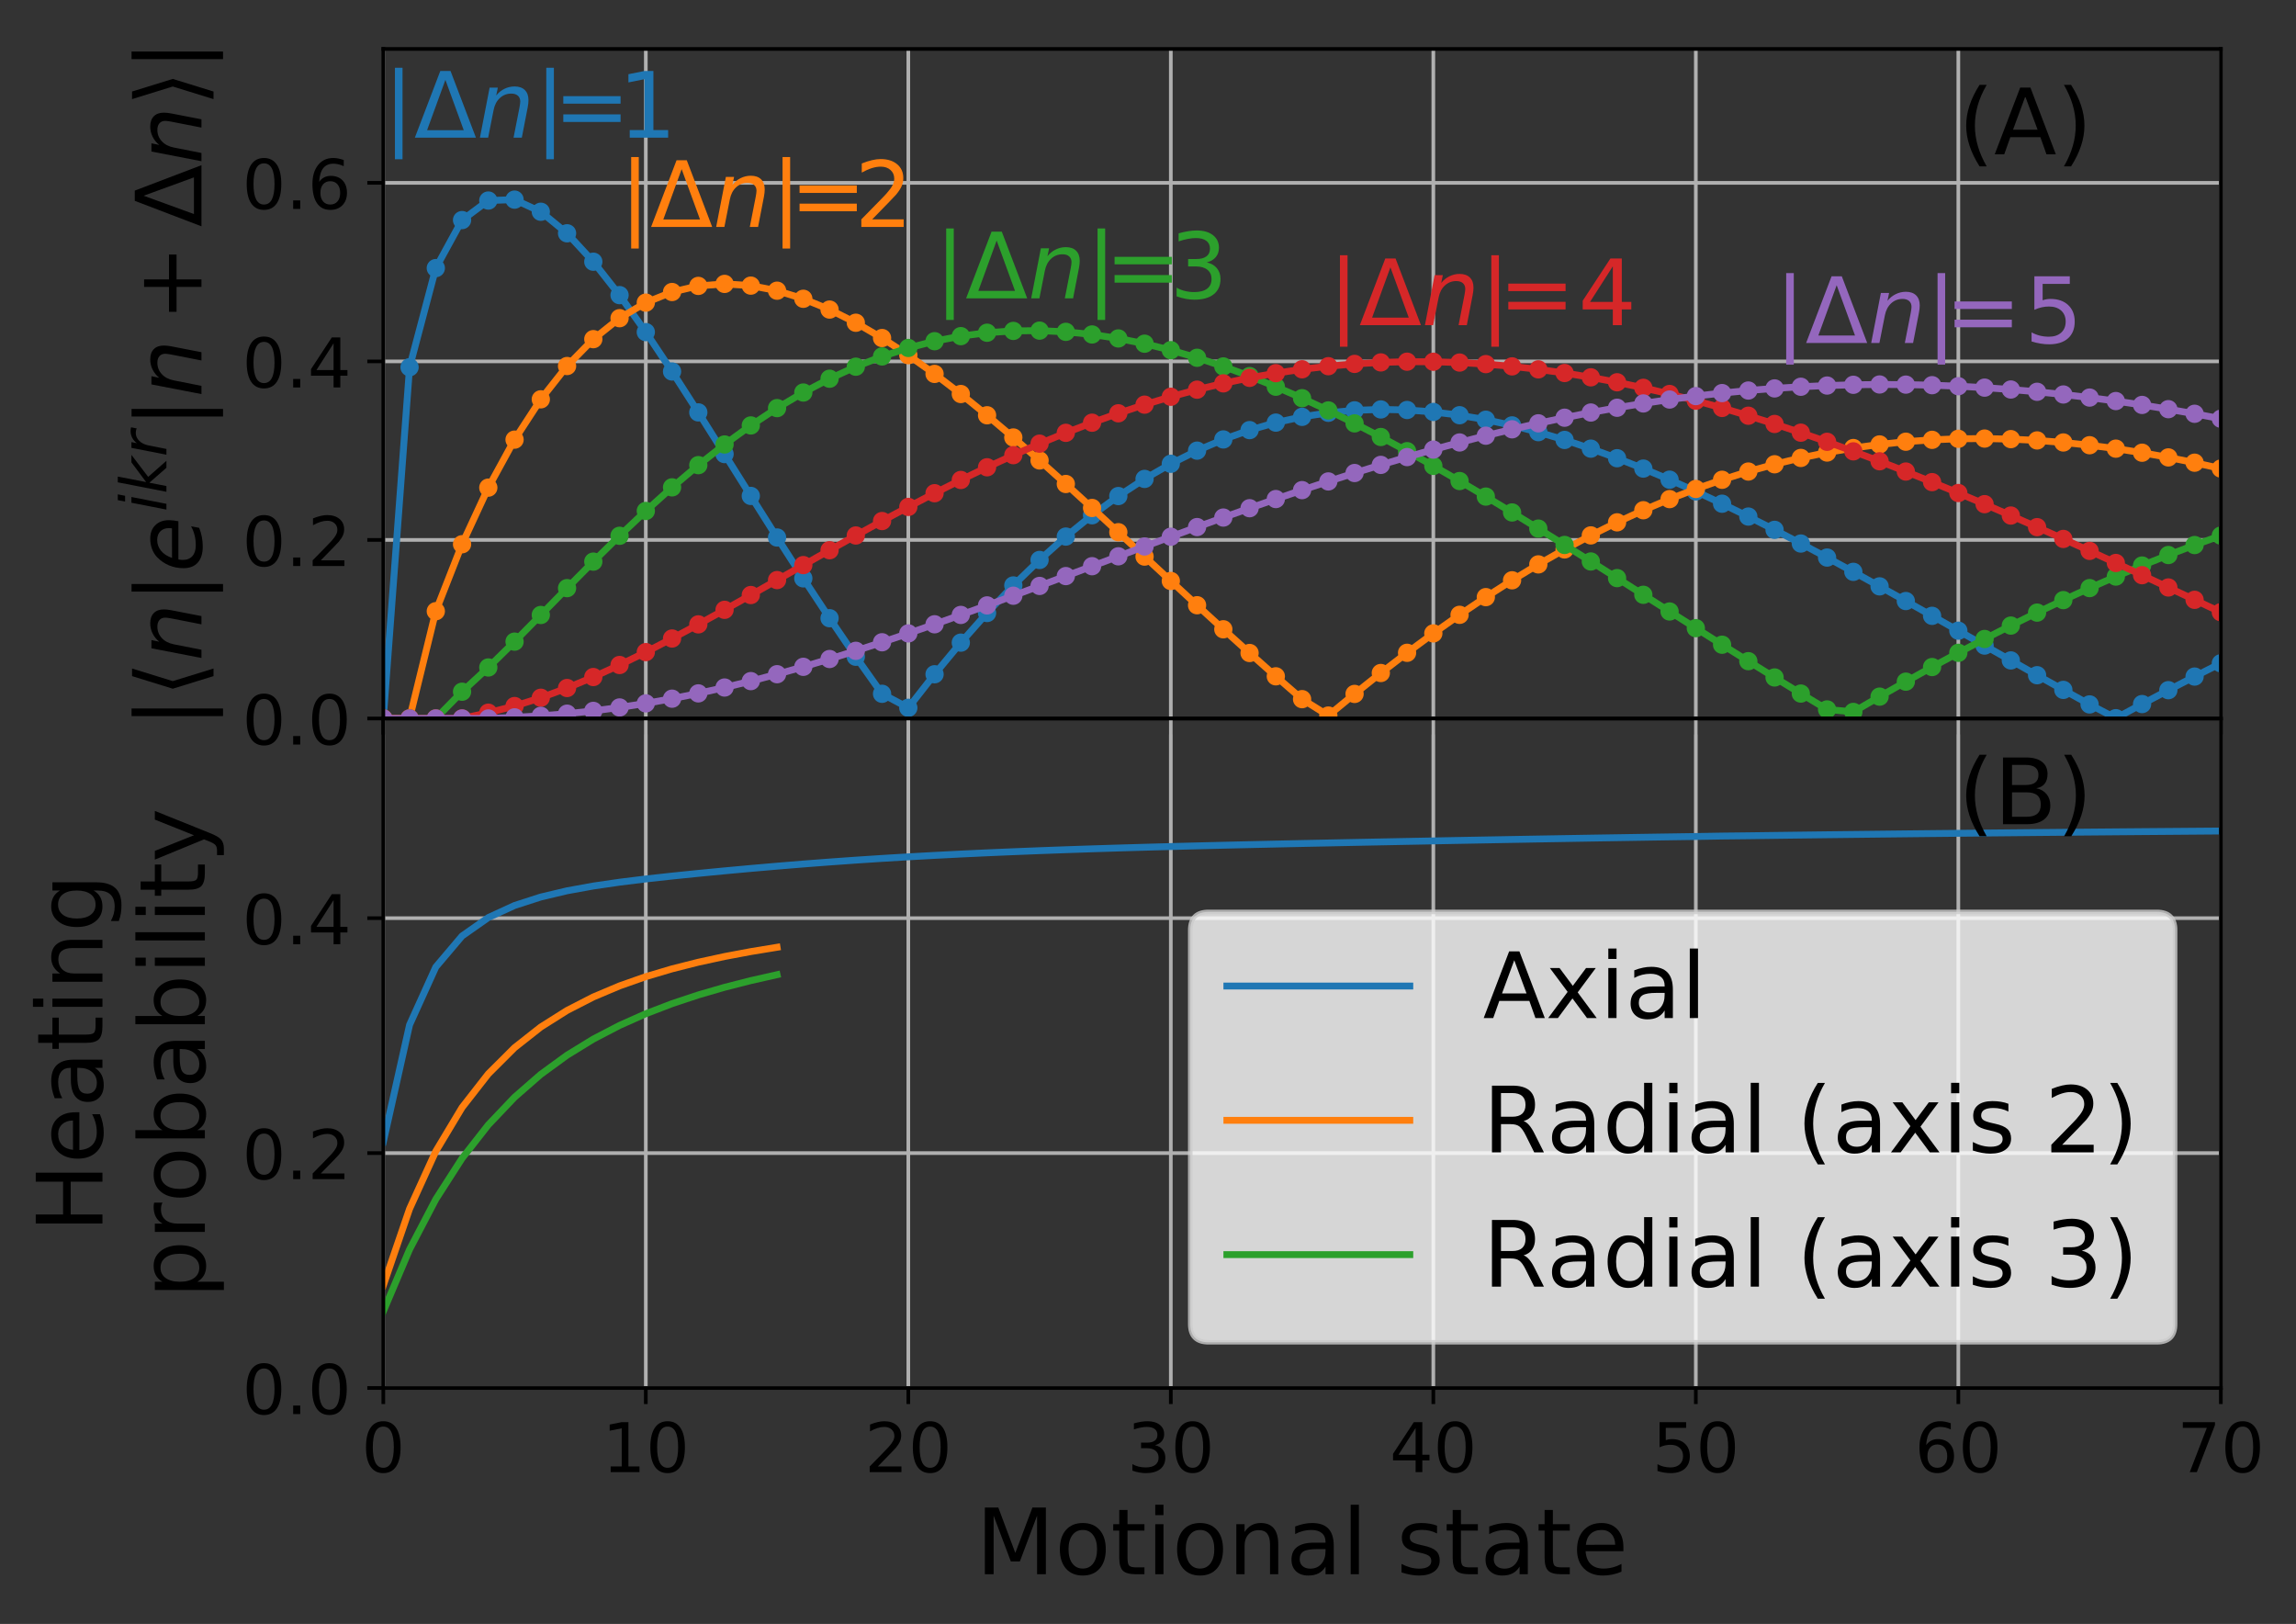 <?xml version="1.0" encoding="utf-8" standalone="no"?>
<!DOCTYPE svg PUBLIC "-//W3C//DTD SVG 1.1//EN"
  "http://www.w3.org/Graphics/SVG/1.1/DTD/svg11.dtd">
<!-- Created with matplotlib (http://matplotlib.org/) -->
<svg height="355pt" version="1.1" viewBox="0 0 502 355" width="502pt" xmlns="http://www.w3.org/2000/svg" xmlns:xlink="http://www.w3.org/1999/xlink">
 <rect x="0" y="0" width="502" height="355" fill="#333333" stroke="none"/>
 <defs>
  <style type="text/css">
*{stroke-linecap:butt;stroke-linejoin:round;}
  </style>
 </defs>
 <g id="figure_1">
  <g id="patch_1">
   <path d="M 0 355.497 
L 502.31 355.497 
L 502.31 0 
L 0 0 
z
" style="fill:none;"/>
  </g>
  <g id="axes_1">
   <g id="patch_2">
    <path d="M 83.807 157.062 
L 485.567 157.062 
L 485.567 10.7 
L 83.807 10.7 
z
" style="fill:none;"/>
   </g>
   <g id="matplotlib.axis_1">
    <g id="xtick_1">
     <g id="line2d_1">
      <path clip-path="url(#pe953a24110)" d="M 83.807 157.062 
L 83.807 10.7 
" style="fill:none;stroke:#b0b0b0;stroke-linecap:square;stroke-width:0.8;"/>
     </g>
     <g id="line2d_2">
      <defs>
       <path d="M 0 0 
L 0 3.5 
" id="mc799befaeb" style="stroke:#000000;stroke-width:0.8;"/>
      </defs>
      <g>
       <use style="stroke:#000000;stroke-width:0.8;" x="83.807" xlink:href="#mc799befaeb" y="157.062"/>
      </g>
     </g>
    </g>
    <g id="xtick_2">
     <g id="line2d_3">
      <path clip-path="url(#pe953a24110)" d="M 141.201 157.062 
L 141.201 10.7 
" style="fill:none;stroke:#b0b0b0;stroke-linecap:square;stroke-width:0.8;"/>
     </g>
     <g id="line2d_4">
      <g>
       <use style="stroke:#000000;stroke-width:0.8;" x="141.201" xlink:href="#mc799befaeb" y="157.062"/>
      </g>
     </g>
    </g>
    <g id="xtick_3">
     <g id="line2d_5">
      <path clip-path="url(#pe953a24110)" d="M 198.595 157.062 
L 198.595 10.7 
" style="fill:none;stroke:#b0b0b0;stroke-linecap:square;stroke-width:0.8;"/>
     </g>
     <g id="line2d_6">
      <g>
       <use style="stroke:#000000;stroke-width:0.8;" x="198.595" xlink:href="#mc799befaeb" y="157.062"/>
      </g>
     </g>
    </g>
    <g id="xtick_4">
     <g id="line2d_7">
      <path clip-path="url(#pe953a24110)" d="M 255.989 157.062 
L 255.989 10.7 
" style="fill:none;stroke:#b0b0b0;stroke-linecap:square;stroke-width:0.8;"/>
     </g>
     <g id="line2d_8">
      <g>
       <use style="stroke:#000000;stroke-width:0.8;" x="255.989" xlink:href="#mc799befaeb" y="157.062"/>
      </g>
     </g>
    </g>
    <g id="xtick_5">
     <g id="line2d_9">
      <path clip-path="url(#pe953a24110)" d="M 313.384 157.062 
L 313.384 10.7 
" style="fill:none;stroke:#b0b0b0;stroke-linecap:square;stroke-width:0.8;"/>
     </g>
     <g id="line2d_10">
      <g>
       <use style="stroke:#000000;stroke-width:0.8;" x="313.384" xlink:href="#mc799befaeb" y="157.062"/>
      </g>
     </g>
    </g>
    <g id="xtick_6">
     <g id="line2d_11">
      <path clip-path="url(#pe953a24110)" d="M 370.778 157.062 
L 370.778 10.7 
" style="fill:none;stroke:#b0b0b0;stroke-linecap:square;stroke-width:0.8;"/>
     </g>
     <g id="line2d_12">
      <g>
       <use style="stroke:#000000;stroke-width:0.8;" x="370.778" xlink:href="#mc799befaeb" y="157.062"/>
      </g>
     </g>
    </g>
    <g id="xtick_7">
     <g id="line2d_13">
      <path clip-path="url(#pe953a24110)" d="M 428.172 157.062 
L 428.172 10.7 
" style="fill:none;stroke:#b0b0b0;stroke-linecap:square;stroke-width:0.8;"/>
     </g>
     <g id="line2d_14">
      <g>
       <use style="stroke:#000000;stroke-width:0.8;" x="428.172" xlink:href="#mc799befaeb" y="157.062"/>
      </g>
     </g>
    </g>
    <g id="xtick_8">
     <g id="line2d_15">
      <path clip-path="url(#pe953a24110)" d="M 485.567 157.062 
L 485.567 10.7 
" style="fill:none;stroke:#b0b0b0;stroke-linecap:square;stroke-width:0.8;"/>
     </g>
     <g id="line2d_16">
      <g>
       <use style="stroke:#000000;stroke-width:0.8;" x="485.567" xlink:href="#mc799befaeb" y="157.062"/>
      </g>
     </g>
    </g>
   </g>
   <g id="matplotlib.axis_2">
    <g id="ytick_1">
     <g id="line2d_17">
      <path clip-path="url(#pe953a24110)" d="M 83.807 157.062 
L 485.567 157.062 
" style="fill:none;stroke:#b0b0b0;stroke-linecap:square;stroke-width:0.8;"/>
     </g>
     <g id="line2d_18">
      <defs>
       <path d="M 0 0 
L -3.5 0 
" id="m42a0e2c46a" style="stroke:#000000;stroke-width:0.8;"/>
      </defs>
      <g>
       <use style="stroke:#000000;stroke-width:0.8;" x="83.807" xlink:href="#m42a0e2c46a" y="157.062"/>
      </g>
     </g>
     <g id="text_1">
      <!-- 0.0 -->
      <defs>
       <path d="M 31.781 66.406 
Q 24.172 66.406 20.328 58.906 
Q 16.5 51.422 16.5 36.375 
Q 16.5 21.391 20.328 13.891 
Q 24.172 6.391 31.781 6.391 
Q 39.453 6.391 43.281 13.891 
Q 47.125 21.391 47.125 36.375 
Q 47.125 51.422 43.281 58.906 
Q 39.453 66.406 31.781 66.406 
M 31.781 74.219 
Q 44.047 74.219 50.516 64.516 
Q 56.984 54.828 56.984 36.375 
Q 56.984 17.969 50.516 8.266 
Q 44.047 -1.422 31.781 -1.422 
Q 19.531 -1.422 13.062 8.266 
Q 6.594 17.969 6.594 36.375 
Q 6.594 54.828 13.062 64.516 
Q 19.531 74.219 31.781 74.219 
" id="DejaVuSans-30"/>
       <path d="M 10.688 12.406 
L 21 12.406 
L 21 0 
L 10.688 0 
z
" id="DejaVuSans-2e"/>
      </defs>
      <g transform="translate(52.952 162.76)scale(0.15 -0.15)">
       <use xlink:href="#DejaVuSans-30"/>
       <use x="63.623" xlink:href="#DejaVuSans-2e"/>
       <use x="95.41" xlink:href="#DejaVuSans-30"/>
      </g>
     </g>
    </g>
    <g id="ytick_2">
     <g id="line2d_19">
      <path clip-path="url(#pe953a24110)" d="M 83.807 118.032 
L 485.567 118.032 
" style="fill:none;stroke:#b0b0b0;stroke-linecap:square;stroke-width:0.8;"/>
     </g>
     <g id="line2d_20">
      <g>
       <use style="stroke:#000000;stroke-width:0.8;" x="83.807" xlink:href="#m42a0e2c46a" y="118.032"/>
      </g>
     </g>
     <g id="text_2">
      <!-- 0.2 -->
      <defs>
       <path d="M 19.188 8.297 
L 53.609 8.297 
L 53.609 0 
L 7.328 0 
L 7.328 8.297 
Q 12.938 14.109 22.625 23.891 
Q 32.328 33.688 34.812 36.531 
Q 39.547 41.844 41.422 45.531 
Q 43.312 49.219 43.312 52.781 
Q 43.312 58.594 39.234 62.25 
Q 35.156 65.922 28.609 65.922 
Q 23.969 65.922 18.812 64.312 
Q 13.672 62.703 7.812 59.422 
L 7.812 69.391 
Q 13.766 71.781 18.938 73 
Q 24.125 74.219 28.422 74.219 
Q 39.75 74.219 46.484 68.547 
Q 53.219 62.891 53.219 53.422 
Q 53.219 48.922 51.531 44.891 
Q 49.859 40.875 45.406 35.406 
Q 44.188 33.984 37.641 27.219 
Q 31.109 20.453 19.188 8.297 
" id="DejaVuSans-32"/>
      </defs>
      <g transform="translate(52.952 123.731)scale(0.15 -0.15)">
       <use xlink:href="#DejaVuSans-30"/>
       <use x="63.623" xlink:href="#DejaVuSans-2e"/>
       <use x="95.41" xlink:href="#DejaVuSans-32"/>
      </g>
     </g>
    </g>
    <g id="ytick_3">
     <g id="line2d_21">
      <path clip-path="url(#pe953a24110)" d="M 83.807 79.002 
L 485.567 79.002 
" style="fill:none;stroke:#b0b0b0;stroke-linecap:square;stroke-width:0.8;"/>
     </g>
     <g id="line2d_22">
      <g>
       <use style="stroke:#000000;stroke-width:0.8;" x="83.807" xlink:href="#m42a0e2c46a" y="79.002"/>
      </g>
     </g>
     <g id="text_3">
      <!-- 0.4 -->
      <defs>
       <path d="M 37.797 64.312 
L 12.891 25.391 
L 37.797 25.391 
z
M 35.203 72.906 
L 47.609 72.906 
L 47.609 25.391 
L 58.016 25.391 
L 58.016 17.188 
L 47.609 17.188 
L 47.609 0 
L 37.797 0 
L 37.797 17.188 
L 4.891 17.188 
L 4.891 26.703 
z
" id="DejaVuSans-34"/>
      </defs>
      <g transform="translate(52.952 84.701)scale(0.15 -0.15)">
       <use xlink:href="#DejaVuSans-30"/>
       <use x="63.623" xlink:href="#DejaVuSans-2e"/>
       <use x="95.41" xlink:href="#DejaVuSans-34"/>
      </g>
     </g>
    </g>
    <g id="ytick_4">
     <g id="line2d_23">
      <path clip-path="url(#pe953a24110)" d="M 83.807 39.972 
L 485.567 39.972 
" style="fill:none;stroke:#b0b0b0;stroke-linecap:square;stroke-width:0.8;"/>
     </g>
     <g id="line2d_24">
      <g>
       <use style="stroke:#000000;stroke-width:0.8;" x="83.807" xlink:href="#m42a0e2c46a" y="39.972"/>
      </g>
     </g>
     <g id="text_4">
      <!-- 0.6 -->
      <defs>
       <path d="M 33.016 40.375 
Q 26.375 40.375 22.484 35.828 
Q 18.609 31.297 18.609 23.391 
Q 18.609 15.531 22.484 10.953 
Q 26.375 6.391 33.016 6.391 
Q 39.656 6.391 43.531 10.953 
Q 47.406 15.531 47.406 23.391 
Q 47.406 31.297 43.531 35.828 
Q 39.656 40.375 33.016 40.375 
M 52.594 71.297 
L 52.594 62.312 
Q 48.875 64.062 45.094 64.984 
Q 41.312 65.922 37.594 65.922 
Q 27.828 65.922 22.672 59.328 
Q 17.531 52.734 16.797 39.406 
Q 19.672 43.656 24.016 45.922 
Q 28.375 48.188 33.594 48.188 
Q 44.578 48.188 50.953 41.516 
Q 57.328 34.859 57.328 23.391 
Q 57.328 12.156 50.688 5.359 
Q 44.047 -1.422 33.016 -1.422 
Q 20.359 -1.422 13.672 8.266 
Q 6.984 17.969 6.984 36.375 
Q 6.984 53.656 15.188 63.938 
Q 23.391 74.219 37.203 74.219 
Q 40.922 74.219 44.703 73.484 
Q 48.484 72.75 52.594 71.297 
" id="DejaVuSans-36"/>
      </defs>
      <g transform="translate(52.952 45.671)scale(0.15 -0.15)">
       <use xlink:href="#DejaVuSans-30"/>
       <use x="63.623" xlink:href="#DejaVuSans-2e"/>
       <use x="95.41" xlink:href="#DejaVuSans-36"/>
      </g>
     </g>
    </g>
    <g id="text_5">
     <!-- $|\langle n |e^{ikr}| n + \Delta n \rangle|$ -->
     <defs>
      <path d="M 21 76.422 
L 21 -23.578 
L 12.703 -23.578 
L 12.703 76.422 
z
" id="DejaVuSans-7c"/>
      <path d="M 8.938 31.344 
L 22.703 75.875 
L 31 75.875 
L 17.234 31.344 
L 31 -13.188 
L 22.703 -13.188 
z
" id="DejaVuSans-27e8"/>
      <path d="M 55.719 33.016 
L 49.312 0 
L 40.281 0 
L 46.688 32.672 
Q 47.125 34.969 47.359 36.719 
Q 47.609 38.484 47.609 39.5 
Q 47.609 43.609 45.016 45.891 
Q 42.438 48.188 37.797 48.188 
Q 30.562 48.188 25.344 43.375 
Q 20.125 38.578 18.5 30.328 
L 12.5 0 
L 3.516 0 
L 14.109 54.688 
L 23.094 54.688 
L 21.297 46.094 
Q 25.047 50.828 30.312 53.406 
Q 35.594 56 41.406 56 
Q 48.641 56 52.609 52.094 
Q 56.594 48.188 56.594 41.109 
Q 56.594 39.359 56.375 37.359 
Q 56.156 35.359 55.719 33.016 
" id="DejaVuSans-Oblique-6e"/>
      <path d="M 48.094 32.234 
Q 48.25 33.016 48.312 33.844 
Q 48.391 34.672 48.391 35.5 
Q 48.391 41.453 44.891 44.922 
Q 41.406 48.391 35.406 48.391 
Q 28.719 48.391 23.578 44.156 
Q 18.453 39.938 15.828 32.172 
z
M 55.906 25.203 
L 14.109 25.203 
Q 13.812 23.344 13.719 22.266 
Q 13.625 21.188 13.625 20.406 
Q 13.625 13.625 17.797 9.906 
Q 21.969 6.203 29.594 6.203 
Q 35.453 6.203 40.672 7.516 
Q 45.906 8.844 50.391 11.375 
L 48.688 2.484 
Q 43.844 0.531 38.688 -0.438 
Q 33.547 -1.422 28.219 -1.422 
Q 16.844 -1.422 10.719 4.016 
Q 4.594 9.469 4.594 19.484 
Q 4.594 28.031 7.641 35.375 
Q 10.688 42.719 16.609 48.484 
Q 20.406 52.094 25.656 54.047 
Q 30.906 56 36.812 56 
Q 46.094 56 51.578 50.438 
Q 57.078 44.875 57.078 35.5 
Q 57.078 33.25 56.781 30.688 
Q 56.5 28.125 55.906 25.203 
" id="DejaVuSans-Oblique-65"/>
      <path d="M 18.312 75.984 
L 27.297 75.984 
L 25.094 64.594 
L 16.109 64.594 
z
M 14.203 54.688 
L 23.188 54.688 
L 12.5 0 
L 3.516 0 
z
" id="DejaVuSans-Oblique-69"/>
      <path d="M 18.312 75.984 
L 27.297 75.984 
L 18.703 31.688 
L 49.516 54.688 
L 61.188 54.688 
L 26.812 28.516 
L 51.906 0 
L 41.016 0 
L 17.672 26.703 
L 12.5 0 
L 3.516 0 
z
" id="DejaVuSans-Oblique-6b"/>
      <path d="M 44.578 46.391 
Q 43.219 47.125 41.453 47.516 
Q 39.703 47.906 37.703 47.906 
Q 30.516 47.906 25.141 42.453 
Q 19.781 37.016 18.016 27.875 
L 12.5 0 
L 3.516 0 
L 14.203 54.688 
L 23.188 54.688 
L 21.484 46.188 
Q 25.047 50.922 30 53.453 
Q 34.969 56 40.578 56 
Q 42.047 56 43.453 55.828 
Q 44.875 55.672 46.297 55.281 
z
" id="DejaVuSans-Oblique-72"/>
      <path d="M 46 62.703 
L 46 35.5 
L 73.188 35.5 
L 73.188 27.203 
L 46 27.203 
L 46 0 
L 37.797 0 
L 37.797 27.203 
L 10.594 27.203 
L 10.594 35.5 
L 37.797 35.5 
L 37.797 62.703 
z
" id="DejaVuSans-2b"/>
      <path d="M 34.188 63.188 
L 14.156 8.203 
L 54.25 8.203 
z
M 0.781 0 
L 28.609 72.906 
L 39.797 72.906 
L 67.578 0 
z
" id="DejaVuSans-394"/>
      <path d="M 30.078 31.344 
L 16.312 -13.188 
L 8.016 -13.188 
L 21.781 31.344 
L 8.016 75.875 
L 16.312 75.875 
z
" id="DejaVuSans-27e9"/>
     </defs>
     <g transform="translate(44.152 159.081)rotate(-90)scale(0.2 -0.2)">
      <use transform="translate(0 0.53)" xlink:href="#DejaVuSans-7c"/>
      <use transform="translate(33.691 0.53)" xlink:href="#DejaVuSans-27e8"/>
      <use transform="translate(72.705 0.53)" xlink:href="#DejaVuSans-Oblique-6e"/>
      <use transform="translate(136.084 0.53)" xlink:href="#DejaVuSans-7c"/>
      <use transform="translate(169.775 0.53)" xlink:href="#DejaVuSans-Oblique-65"/>
      <use transform="translate(235.949 38.811)scale(0.7)" xlink:href="#DejaVuSans-Oblique-69"/>
      <use transform="translate(255.397 38.811)scale(0.7)" xlink:href="#DejaVuSans-Oblique-6b"/>
      <use transform="translate(295.934 38.811)scale(0.7)" xlink:href="#DejaVuSans-Oblique-72"/>
      <use transform="translate(327.448 0.53)" xlink:href="#DejaVuSans-7c"/>
      <use transform="translate(361.139 0.53)" xlink:href="#DejaVuSans-Oblique-6e"/>
      <use transform="translate(444 0.53)" xlink:href="#DejaVuSans-2b"/>
      <use transform="translate(547.272 0.53)" xlink:href="#DejaVuSans-394"/>
      <use transform="translate(615.68 0.53)" xlink:href="#DejaVuSans-Oblique-6e"/>
      <use transform="translate(679.059 0.53)" xlink:href="#DejaVuSans-27e9"/>
      <use transform="translate(718.073 0.53)" xlink:href="#DejaVuSans-7c"/>
     </g>
    </g>
   </g>
   <g id="line2d_25">
    <path clip-path="url(#pe953a24110)" d="M 83.807 157.062 
L 89.546 80.283 
L 95.285 58.607 
L 101.025 48.112 
L 106.764 43.84 
L 112.504 43.639 
L 118.243 46.289 
L 123.983 50.999 
L 129.722 57.212 
L 135.461 64.516 
L 141.201 72.598 
L 146.94 81.208 
L 152.68 90.149 
L 158.419 99.261 
L 164.159 108.413 
L 169.898 117.5 
L 175.637 126.434 
L 181.377 135.143 
L 187.116 143.569 
L 192.856 151.666 
L 198.595 154.728 
L 204.335 147.397 
L 210.074 140.484 
L 215.813 134.009 
L 221.553 127.981 
L 227.292 122.409 
L 233.032 117.295 
L 238.771 112.639 
L 244.511 108.44 
L 250.25 104.691 
L 255.989 101.385 
L 261.729 98.512 
L 267.468 96.063 
L 273.208 94.024 
L 278.947 92.384 
L 284.687 91.126 
L 290.426 90.237 
L 296.165 89.702 
L 301.905 89.504 
L 307.644 89.626 
L 313.384 90.053 
L 319.123 90.768 
L 324.863 91.754 
L 330.602 92.994 
L 336.341 94.472 
L 342.081 96.171 
L 347.82 98.075 
L 353.56 100.168 
L 359.299 102.433 
L 365.039 104.857 
L 370.778 107.422 
L 376.517 110.115 
L 382.257 112.922 
L 387.996 115.828 
L 393.736 118.82 
L 399.475 121.884 
L 405.215 125.008 
L 410.954 128.181 
L 416.693 131.39 
L 422.433 134.624 
L 428.172 137.872 
L 433.912 141.125 
L 439.651 144.372 
L 445.391 147.604 
L 451.13 150.812 
L 456.869 153.988 
L 462.609 156.999 
L 468.348 153.91 
L 474.088 150.875 
L 479.827 147.901 
L 485.567 144.994 
" style="fill:none;stroke:#1f77b4;stroke-linecap:square;stroke-width:1.5;"/>
    <defs>
     <path d="M 0 1.5 
C 0.398 1.5 0.779 1.342 1.061 1.061 
C 1.342 0.779 1.5 0.398 1.5 0 
C 1.5 -0.398 1.342 -0.779 1.061 -1.061 
C 0.779 -1.342 0.398 -1.5 0 -1.5 
C -0.398 -1.5 -0.779 -1.342 -1.061 -1.061 
C -1.342 -0.779 -1.5 -0.398 -1.5 0 
C -1.5 0.398 -1.342 0.779 -1.061 1.061 
C -0.779 1.342 -0.398 1.5 0 1.5 
z
" id="mf4ec9d0975" style="stroke:#1f77b4;"/>
    </defs>
    <g clip-path="url(#pe953a24110)">
     <use style="fill:#1f77b4;stroke:#1f77b4;" x="83.807" xlink:href="#mf4ec9d0975" y="157.062"/>
     <use style="fill:#1f77b4;stroke:#1f77b4;" x="89.546" xlink:href="#mf4ec9d0975" y="80.283"/>
     <use style="fill:#1f77b4;stroke:#1f77b4;" x="95.285" xlink:href="#mf4ec9d0975" y="58.607"/>
     <use style="fill:#1f77b4;stroke:#1f77b4;" x="101.025" xlink:href="#mf4ec9d0975" y="48.112"/>
     <use style="fill:#1f77b4;stroke:#1f77b4;" x="106.764" xlink:href="#mf4ec9d0975" y="43.84"/>
     <use style="fill:#1f77b4;stroke:#1f77b4;" x="112.504" xlink:href="#mf4ec9d0975" y="43.639"/>
     <use style="fill:#1f77b4;stroke:#1f77b4;" x="118.243" xlink:href="#mf4ec9d0975" y="46.289"/>
     <use style="fill:#1f77b4;stroke:#1f77b4;" x="123.983" xlink:href="#mf4ec9d0975" y="50.999"/>
     <use style="fill:#1f77b4;stroke:#1f77b4;" x="129.722" xlink:href="#mf4ec9d0975" y="57.212"/>
     <use style="fill:#1f77b4;stroke:#1f77b4;" x="135.461" xlink:href="#mf4ec9d0975" y="64.516"/>
     <use style="fill:#1f77b4;stroke:#1f77b4;" x="141.201" xlink:href="#mf4ec9d0975" y="72.598"/>
     <use style="fill:#1f77b4;stroke:#1f77b4;" x="146.94" xlink:href="#mf4ec9d0975" y="81.208"/>
     <use style="fill:#1f77b4;stroke:#1f77b4;" x="152.68" xlink:href="#mf4ec9d0975" y="90.149"/>
     <use style="fill:#1f77b4;stroke:#1f77b4;" x="158.419" xlink:href="#mf4ec9d0975" y="99.261"/>
     <use style="fill:#1f77b4;stroke:#1f77b4;" x="164.159" xlink:href="#mf4ec9d0975" y="108.413"/>
     <use style="fill:#1f77b4;stroke:#1f77b4;" x="169.898" xlink:href="#mf4ec9d0975" y="117.5"/>
     <use style="fill:#1f77b4;stroke:#1f77b4;" x="175.637" xlink:href="#mf4ec9d0975" y="126.434"/>
     <use style="fill:#1f77b4;stroke:#1f77b4;" x="181.377" xlink:href="#mf4ec9d0975" y="135.143"/>
     <use style="fill:#1f77b4;stroke:#1f77b4;" x="187.116" xlink:href="#mf4ec9d0975" y="143.569"/>
     <use style="fill:#1f77b4;stroke:#1f77b4;" x="192.856" xlink:href="#mf4ec9d0975" y="151.666"/>
     <use style="fill:#1f77b4;stroke:#1f77b4;" x="198.595" xlink:href="#mf4ec9d0975" y="154.728"/>
     <use style="fill:#1f77b4;stroke:#1f77b4;" x="204.335" xlink:href="#mf4ec9d0975" y="147.397"/>
     <use style="fill:#1f77b4;stroke:#1f77b4;" x="210.074" xlink:href="#mf4ec9d0975" y="140.484"/>
     <use style="fill:#1f77b4;stroke:#1f77b4;" x="215.813" xlink:href="#mf4ec9d0975" y="134.009"/>
     <use style="fill:#1f77b4;stroke:#1f77b4;" x="221.553" xlink:href="#mf4ec9d0975" y="127.981"/>
     <use style="fill:#1f77b4;stroke:#1f77b4;" x="227.292" xlink:href="#mf4ec9d0975" y="122.409"/>
     <use style="fill:#1f77b4;stroke:#1f77b4;" x="233.032" xlink:href="#mf4ec9d0975" y="117.295"/>
     <use style="fill:#1f77b4;stroke:#1f77b4;" x="238.771" xlink:href="#mf4ec9d0975" y="112.639"/>
     <use style="fill:#1f77b4;stroke:#1f77b4;" x="244.511" xlink:href="#mf4ec9d0975" y="108.44"/>
     <use style="fill:#1f77b4;stroke:#1f77b4;" x="250.25" xlink:href="#mf4ec9d0975" y="104.691"/>
     <use style="fill:#1f77b4;stroke:#1f77b4;" x="255.989" xlink:href="#mf4ec9d0975" y="101.385"/>
     <use style="fill:#1f77b4;stroke:#1f77b4;" x="261.729" xlink:href="#mf4ec9d0975" y="98.512"/>
     <use style="fill:#1f77b4;stroke:#1f77b4;" x="267.468" xlink:href="#mf4ec9d0975" y="96.063"/>
     <use style="fill:#1f77b4;stroke:#1f77b4;" x="273.208" xlink:href="#mf4ec9d0975" y="94.024"/>
     <use style="fill:#1f77b4;stroke:#1f77b4;" x="278.947" xlink:href="#mf4ec9d0975" y="92.384"/>
     <use style="fill:#1f77b4;stroke:#1f77b4;" x="284.687" xlink:href="#mf4ec9d0975" y="91.126"/>
     <use style="fill:#1f77b4;stroke:#1f77b4;" x="290.426" xlink:href="#mf4ec9d0975" y="90.237"/>
     <use style="fill:#1f77b4;stroke:#1f77b4;" x="296.165" xlink:href="#mf4ec9d0975" y="89.702"/>
     <use style="fill:#1f77b4;stroke:#1f77b4;" x="301.905" xlink:href="#mf4ec9d0975" y="89.504"/>
     <use style="fill:#1f77b4;stroke:#1f77b4;" x="307.644" xlink:href="#mf4ec9d0975" y="89.626"/>
     <use style="fill:#1f77b4;stroke:#1f77b4;" x="313.384" xlink:href="#mf4ec9d0975" y="90.053"/>
     <use style="fill:#1f77b4;stroke:#1f77b4;" x="319.123" xlink:href="#mf4ec9d0975" y="90.768"/>
     <use style="fill:#1f77b4;stroke:#1f77b4;" x="324.863" xlink:href="#mf4ec9d0975" y="91.754"/>
     <use style="fill:#1f77b4;stroke:#1f77b4;" x="330.602" xlink:href="#mf4ec9d0975" y="92.994"/>
     <use style="fill:#1f77b4;stroke:#1f77b4;" x="336.341" xlink:href="#mf4ec9d0975" y="94.472"/>
     <use style="fill:#1f77b4;stroke:#1f77b4;" x="342.081" xlink:href="#mf4ec9d0975" y="96.171"/>
     <use style="fill:#1f77b4;stroke:#1f77b4;" x="347.82" xlink:href="#mf4ec9d0975" y="98.075"/>
     <use style="fill:#1f77b4;stroke:#1f77b4;" x="353.56" xlink:href="#mf4ec9d0975" y="100.168"/>
     <use style="fill:#1f77b4;stroke:#1f77b4;" x="359.299" xlink:href="#mf4ec9d0975" y="102.433"/>
     <use style="fill:#1f77b4;stroke:#1f77b4;" x="365.039" xlink:href="#mf4ec9d0975" y="104.857"/>
     <use style="fill:#1f77b4;stroke:#1f77b4;" x="370.778" xlink:href="#mf4ec9d0975" y="107.422"/>
     <use style="fill:#1f77b4;stroke:#1f77b4;" x="376.517" xlink:href="#mf4ec9d0975" y="110.115"/>
     <use style="fill:#1f77b4;stroke:#1f77b4;" x="382.257" xlink:href="#mf4ec9d0975" y="112.922"/>
     <use style="fill:#1f77b4;stroke:#1f77b4;" x="387.996" xlink:href="#mf4ec9d0975" y="115.828"/>
     <use style="fill:#1f77b4;stroke:#1f77b4;" x="393.736" xlink:href="#mf4ec9d0975" y="118.82"/>
     <use style="fill:#1f77b4;stroke:#1f77b4;" x="399.475" xlink:href="#mf4ec9d0975" y="121.884"/>
     <use style="fill:#1f77b4;stroke:#1f77b4;" x="405.215" xlink:href="#mf4ec9d0975" y="125.008"/>
     <use style="fill:#1f77b4;stroke:#1f77b4;" x="410.954" xlink:href="#mf4ec9d0975" y="128.181"/>
     <use style="fill:#1f77b4;stroke:#1f77b4;" x="416.693" xlink:href="#mf4ec9d0975" y="131.39"/>
     <use style="fill:#1f77b4;stroke:#1f77b4;" x="422.433" xlink:href="#mf4ec9d0975" y="134.624"/>
     <use style="fill:#1f77b4;stroke:#1f77b4;" x="428.172" xlink:href="#mf4ec9d0975" y="137.872"/>
     <use style="fill:#1f77b4;stroke:#1f77b4;" x="433.912" xlink:href="#mf4ec9d0975" y="141.125"/>
     <use style="fill:#1f77b4;stroke:#1f77b4;" x="439.651" xlink:href="#mf4ec9d0975" y="144.372"/>
     <use style="fill:#1f77b4;stroke:#1f77b4;" x="445.391" xlink:href="#mf4ec9d0975" y="147.604"/>
     <use style="fill:#1f77b4;stroke:#1f77b4;" x="451.13" xlink:href="#mf4ec9d0975" y="150.812"/>
     <use style="fill:#1f77b4;stroke:#1f77b4;" x="456.869" xlink:href="#mf4ec9d0975" y="153.988"/>
     <use style="fill:#1f77b4;stroke:#1f77b4;" x="462.609" xlink:href="#mf4ec9d0975" y="156.999"/>
     <use style="fill:#1f77b4;stroke:#1f77b4;" x="468.348" xlink:href="#mf4ec9d0975" y="153.91"/>
     <use style="fill:#1f77b4;stroke:#1f77b4;" x="474.088" xlink:href="#mf4ec9d0975" y="150.875"/>
     <use style="fill:#1f77b4;stroke:#1f77b4;" x="479.827" xlink:href="#mf4ec9d0975" y="147.901"/>
     <use style="fill:#1f77b4;stroke:#1f77b4;" x="485.567" xlink:href="#mf4ec9d0975" y="144.994"/>
    </g>
   </g>
   <g id="line2d_26">
    <path clip-path="url(#pe953a24110)" d="M 83.807 157.062 
L 89.546 157.062 
L 95.285 133.614 
L 101.025 118.974 
L 106.764 106.602 
L 112.504 96.107 
L 118.243 87.294 
L 123.983 80.014 
L 129.722 74.141 
L 135.461 69.558 
L 141.201 66.156 
L 146.94 63.835 
L 152.68 62.501 
L 158.419 62.063 
L 164.159 62.438 
L 169.898 63.547 
L 175.637 65.315 
L 181.377 67.672 
L 187.116 70.553 
L 192.856 73.896 
L 198.595 77.643 
L 204.335 81.739 
L 210.074 86.134 
L 215.813 90.781 
L 221.553 95.635 
L 227.292 100.656 
L 233.032 105.804 
L 238.771 111.044 
L 244.511 116.344 
L 250.25 121.672 
L 255.989 127.002 
L 261.729 132.307 
L 267.468 137.563 
L 273.208 142.749 
L 278.947 147.846 
L 284.687 152.835 
L 290.426 156.423 
L 296.165 151.696 
L 301.905 147.12 
L 307.644 142.706 
L 313.384 138.464 
L 319.123 134.404 
L 324.863 130.532 
L 330.602 126.855 
L 336.341 123.378 
L 342.081 120.105 
L 347.82 117.04 
L 353.56 114.185 
L 359.299 111.541 
L 365.039 109.109 
L 370.778 106.889 
L 376.517 104.881 
L 382.257 103.082 
L 387.996 101.492 
L 393.736 100.107 
L 399.475 98.925 
L 405.215 97.942 
L 410.954 97.155 
L 416.693 96.559 
L 422.433 96.15 
L 428.172 95.923 
L 433.912 95.872 
L 439.651 95.993 
L 445.391 96.28 
L 451.13 96.727 
L 456.869 97.327 
L 462.609 98.076 
L 468.348 98.966 
L 474.088 99.992 
L 479.827 101.147 
L 485.567 102.424 
" style="fill:none;stroke:#ff7f0e;stroke-linecap:square;stroke-width:1.5;"/>
    <defs>
     <path d="M 0 1.5 
C 0.398 1.5 0.779 1.342 1.061 1.061 
C 1.342 0.779 1.5 0.398 1.5 0 
C 1.5 -0.398 1.342 -0.779 1.061 -1.061 
C 0.779 -1.342 0.398 -1.5 0 -1.5 
C -0.398 -1.5 -0.779 -1.342 -1.061 -1.061 
C -1.342 -0.779 -1.5 -0.398 -1.5 0 
C -1.5 0.398 -1.342 0.779 -1.061 1.061 
C -0.779 1.342 -0.398 1.5 0 1.5 
z
" id="m3852dc16d6" style="stroke:#ff7f0e;"/>
    </defs>
    <g clip-path="url(#pe953a24110)">
     <use style="fill:#ff7f0e;stroke:#ff7f0e;" x="83.807" xlink:href="#m3852dc16d6" y="157.062"/>
     <use style="fill:#ff7f0e;stroke:#ff7f0e;" x="89.546" xlink:href="#m3852dc16d6" y="157.062"/>
     <use style="fill:#ff7f0e;stroke:#ff7f0e;" x="95.285" xlink:href="#m3852dc16d6" y="133.614"/>
     <use style="fill:#ff7f0e;stroke:#ff7f0e;" x="101.025" xlink:href="#m3852dc16d6" y="118.974"/>
     <use style="fill:#ff7f0e;stroke:#ff7f0e;" x="106.764" xlink:href="#m3852dc16d6" y="106.602"/>
     <use style="fill:#ff7f0e;stroke:#ff7f0e;" x="112.504" xlink:href="#m3852dc16d6" y="96.107"/>
     <use style="fill:#ff7f0e;stroke:#ff7f0e;" x="118.243" xlink:href="#m3852dc16d6" y="87.294"/>
     <use style="fill:#ff7f0e;stroke:#ff7f0e;" x="123.983" xlink:href="#m3852dc16d6" y="80.014"/>
     <use style="fill:#ff7f0e;stroke:#ff7f0e;" x="129.722" xlink:href="#m3852dc16d6" y="74.141"/>
     <use style="fill:#ff7f0e;stroke:#ff7f0e;" x="135.461" xlink:href="#m3852dc16d6" y="69.558"/>
     <use style="fill:#ff7f0e;stroke:#ff7f0e;" x="141.201" xlink:href="#m3852dc16d6" y="66.156"/>
     <use style="fill:#ff7f0e;stroke:#ff7f0e;" x="146.94" xlink:href="#m3852dc16d6" y="63.835"/>
     <use style="fill:#ff7f0e;stroke:#ff7f0e;" x="152.68" xlink:href="#m3852dc16d6" y="62.501"/>
     <use style="fill:#ff7f0e;stroke:#ff7f0e;" x="158.419" xlink:href="#m3852dc16d6" y="62.063"/>
     <use style="fill:#ff7f0e;stroke:#ff7f0e;" x="164.159" xlink:href="#m3852dc16d6" y="62.438"/>
     <use style="fill:#ff7f0e;stroke:#ff7f0e;" x="169.898" xlink:href="#m3852dc16d6" y="63.547"/>
     <use style="fill:#ff7f0e;stroke:#ff7f0e;" x="175.637" xlink:href="#m3852dc16d6" y="65.315"/>
     <use style="fill:#ff7f0e;stroke:#ff7f0e;" x="181.377" xlink:href="#m3852dc16d6" y="67.672"/>
     <use style="fill:#ff7f0e;stroke:#ff7f0e;" x="187.116" xlink:href="#m3852dc16d6" y="70.553"/>
     <use style="fill:#ff7f0e;stroke:#ff7f0e;" x="192.856" xlink:href="#m3852dc16d6" y="73.896"/>
     <use style="fill:#ff7f0e;stroke:#ff7f0e;" x="198.595" xlink:href="#m3852dc16d6" y="77.643"/>
     <use style="fill:#ff7f0e;stroke:#ff7f0e;" x="204.335" xlink:href="#m3852dc16d6" y="81.739"/>
     <use style="fill:#ff7f0e;stroke:#ff7f0e;" x="210.074" xlink:href="#m3852dc16d6" y="86.134"/>
     <use style="fill:#ff7f0e;stroke:#ff7f0e;" x="215.813" xlink:href="#m3852dc16d6" y="90.781"/>
     <use style="fill:#ff7f0e;stroke:#ff7f0e;" x="221.553" xlink:href="#m3852dc16d6" y="95.635"/>
     <use style="fill:#ff7f0e;stroke:#ff7f0e;" x="227.292" xlink:href="#m3852dc16d6" y="100.656"/>
     <use style="fill:#ff7f0e;stroke:#ff7f0e;" x="233.032" xlink:href="#m3852dc16d6" y="105.804"/>
     <use style="fill:#ff7f0e;stroke:#ff7f0e;" x="238.771" xlink:href="#m3852dc16d6" y="111.044"/>
     <use style="fill:#ff7f0e;stroke:#ff7f0e;" x="244.511" xlink:href="#m3852dc16d6" y="116.344"/>
     <use style="fill:#ff7f0e;stroke:#ff7f0e;" x="250.25" xlink:href="#m3852dc16d6" y="121.672"/>
     <use style="fill:#ff7f0e;stroke:#ff7f0e;" x="255.989" xlink:href="#m3852dc16d6" y="127.002"/>
     <use style="fill:#ff7f0e;stroke:#ff7f0e;" x="261.729" xlink:href="#m3852dc16d6" y="132.307"/>
     <use style="fill:#ff7f0e;stroke:#ff7f0e;" x="267.468" xlink:href="#m3852dc16d6" y="137.563"/>
     <use style="fill:#ff7f0e;stroke:#ff7f0e;" x="273.208" xlink:href="#m3852dc16d6" y="142.749"/>
     <use style="fill:#ff7f0e;stroke:#ff7f0e;" x="278.947" xlink:href="#m3852dc16d6" y="147.846"/>
     <use style="fill:#ff7f0e;stroke:#ff7f0e;" x="284.687" xlink:href="#m3852dc16d6" y="152.835"/>
     <use style="fill:#ff7f0e;stroke:#ff7f0e;" x="290.426" xlink:href="#m3852dc16d6" y="156.423"/>
     <use style="fill:#ff7f0e;stroke:#ff7f0e;" x="296.165" xlink:href="#m3852dc16d6" y="151.696"/>
     <use style="fill:#ff7f0e;stroke:#ff7f0e;" x="301.905" xlink:href="#m3852dc16d6" y="147.12"/>
     <use style="fill:#ff7f0e;stroke:#ff7f0e;" x="307.644" xlink:href="#m3852dc16d6" y="142.706"/>
     <use style="fill:#ff7f0e;stroke:#ff7f0e;" x="313.384" xlink:href="#m3852dc16d6" y="138.464"/>
     <use style="fill:#ff7f0e;stroke:#ff7f0e;" x="319.123" xlink:href="#m3852dc16d6" y="134.404"/>
     <use style="fill:#ff7f0e;stroke:#ff7f0e;" x="324.863" xlink:href="#m3852dc16d6" y="130.532"/>
     <use style="fill:#ff7f0e;stroke:#ff7f0e;" x="330.602" xlink:href="#m3852dc16d6" y="126.855"/>
     <use style="fill:#ff7f0e;stroke:#ff7f0e;" x="336.341" xlink:href="#m3852dc16d6" y="123.378"/>
     <use style="fill:#ff7f0e;stroke:#ff7f0e;" x="342.081" xlink:href="#m3852dc16d6" y="120.105"/>
     <use style="fill:#ff7f0e;stroke:#ff7f0e;" x="347.82" xlink:href="#m3852dc16d6" y="117.04"/>
     <use style="fill:#ff7f0e;stroke:#ff7f0e;" x="353.56" xlink:href="#m3852dc16d6" y="114.185"/>
     <use style="fill:#ff7f0e;stroke:#ff7f0e;" x="359.299" xlink:href="#m3852dc16d6" y="111.541"/>
     <use style="fill:#ff7f0e;stroke:#ff7f0e;" x="365.039" xlink:href="#m3852dc16d6" y="109.109"/>
     <use style="fill:#ff7f0e;stroke:#ff7f0e;" x="370.778" xlink:href="#m3852dc16d6" y="106.889"/>
     <use style="fill:#ff7f0e;stroke:#ff7f0e;" x="376.517" xlink:href="#m3852dc16d6" y="104.881"/>
     <use style="fill:#ff7f0e;stroke:#ff7f0e;" x="382.257" xlink:href="#m3852dc16d6" y="103.082"/>
     <use style="fill:#ff7f0e;stroke:#ff7f0e;" x="387.996" xlink:href="#m3852dc16d6" y="101.492"/>
     <use style="fill:#ff7f0e;stroke:#ff7f0e;" x="393.736" xlink:href="#m3852dc16d6" y="100.107"/>
     <use style="fill:#ff7f0e;stroke:#ff7f0e;" x="399.475" xlink:href="#m3852dc16d6" y="98.925"/>
     <use style="fill:#ff7f0e;stroke:#ff7f0e;" x="405.215" xlink:href="#m3852dc16d6" y="97.942"/>
     <use style="fill:#ff7f0e;stroke:#ff7f0e;" x="410.954" xlink:href="#m3852dc16d6" y="97.155"/>
     <use style="fill:#ff7f0e;stroke:#ff7f0e;" x="416.693" xlink:href="#m3852dc16d6" y="96.559"/>
     <use style="fill:#ff7f0e;stroke:#ff7f0e;" x="422.433" xlink:href="#m3852dc16d6" y="96.15"/>
     <use style="fill:#ff7f0e;stroke:#ff7f0e;" x="428.172" xlink:href="#m3852dc16d6" y="95.923"/>
     <use style="fill:#ff7f0e;stroke:#ff7f0e;" x="433.912" xlink:href="#m3852dc16d6" y="95.872"/>
     <use style="fill:#ff7f0e;stroke:#ff7f0e;" x="439.651" xlink:href="#m3852dc16d6" y="95.993"/>
     <use style="fill:#ff7f0e;stroke:#ff7f0e;" x="445.391" xlink:href="#m3852dc16d6" y="96.28"/>
     <use style="fill:#ff7f0e;stroke:#ff7f0e;" x="451.13" xlink:href="#m3852dc16d6" y="96.727"/>
     <use style="fill:#ff7f0e;stroke:#ff7f0e;" x="456.869" xlink:href="#m3852dc16d6" y="97.327"/>
     <use style="fill:#ff7f0e;stroke:#ff7f0e;" x="462.609" xlink:href="#m3852dc16d6" y="98.076"/>
     <use style="fill:#ff7f0e;stroke:#ff7f0e;" x="468.348" xlink:href="#m3852dc16d6" y="98.966"/>
     <use style="fill:#ff7f0e;stroke:#ff7f0e;" x="474.088" xlink:href="#m3852dc16d6" y="99.992"/>
     <use style="fill:#ff7f0e;stroke:#ff7f0e;" x="479.827" xlink:href="#m3852dc16d6" y="101.147"/>
     <use style="fill:#ff7f0e;stroke:#ff7f0e;" x="485.567" xlink:href="#m3852dc16d6" y="102.424"/>
    </g>
   </g>
   <g id="line2d_27">
    <path clip-path="url(#pe953a24110)" d="M 83.807 157.062 
L 89.546 157.062 
L 95.285 157.062 
L 101.025 151.215 
L 106.764 145.913 
L 112.504 140.264 
L 118.243 134.437 
L 123.983 128.57 
L 129.722 122.772 
L 135.461 117.126 
L 141.201 111.698 
L 146.94 106.538 
L 152.68 101.683 
L 158.419 97.165 
L 164.159 93.003 
L 169.898 89.214 
L 175.637 85.807 
L 181.377 82.789 
L 187.116 80.161 
L 192.856 77.921 
L 198.595 76.066 
L 204.335 74.589 
L 210.074 73.482 
L 215.813 72.736 
L 221.553 72.339 
L 227.292 72.279 
L 233.032 72.542 
L 238.771 73.116 
L 244.511 73.984 
L 250.25 75.133 
L 255.989 76.547 
L 261.729 78.21 
L 267.468 80.107 
L 273.208 82.222 
L 278.947 84.54 
L 284.687 87.045 
L 290.426 89.721 
L 296.165 92.554 
L 301.905 95.529 
L 307.644 98.631 
L 313.384 101.845 
L 319.123 105.158 
L 324.863 108.556 
L 330.602 112.026 
L 336.341 115.555 
L 342.081 119.131 
L 347.82 122.742 
L 353.56 126.377 
L 359.299 130.024 
L 365.039 133.673 
L 370.778 137.315 
L 376.517 140.939 
L 382.257 144.536 
L 387.996 148.098 
L 393.736 151.617 
L 399.475 155.084 
L 405.215 155.63 
L 410.954 152.286 
L 416.693 149.014 
L 422.433 145.819 
L 428.172 142.708 
L 433.912 139.684 
L 439.651 136.754 
L 445.391 133.92 
L 451.13 131.188 
L 456.869 128.56 
L 462.609 126.039 
L 468.348 123.629 
L 474.088 121.332 
L 479.827 119.15 
L 485.567 117.085 
" style="fill:none;stroke:#2ca02c;stroke-linecap:square;stroke-width:1.5;"/>
    <defs>
     <path d="M 0 1.5 
C 0.398 1.5 0.779 1.342 1.061 1.061 
C 1.342 0.779 1.5 0.398 1.5 0 
C 1.5 -0.398 1.342 -0.779 1.061 -1.061 
C 0.779 -1.342 0.398 -1.5 0 -1.5 
C -0.398 -1.5 -0.779 -1.342 -1.061 -1.061 
C -1.342 -0.779 -1.5 -0.398 -1.5 0 
C -1.5 0.398 -1.342 0.779 -1.061 1.061 
C -0.779 1.342 -0.398 1.5 0 1.5 
z
" id="m2b0efff88e" style="stroke:#2ca02c;"/>
    </defs>
    <g clip-path="url(#pe953a24110)">
     <use style="fill:#2ca02c;stroke:#2ca02c;" x="83.807" xlink:href="#m2b0efff88e" y="157.062"/>
     <use style="fill:#2ca02c;stroke:#2ca02c;" x="89.546" xlink:href="#m2b0efff88e" y="157.062"/>
     <use style="fill:#2ca02c;stroke:#2ca02c;" x="95.285" xlink:href="#m2b0efff88e" y="157.062"/>
     <use style="fill:#2ca02c;stroke:#2ca02c;" x="101.025" xlink:href="#m2b0efff88e" y="151.215"/>
     <use style="fill:#2ca02c;stroke:#2ca02c;" x="106.764" xlink:href="#m2b0efff88e" y="145.913"/>
     <use style="fill:#2ca02c;stroke:#2ca02c;" x="112.504" xlink:href="#m2b0efff88e" y="140.264"/>
     <use style="fill:#2ca02c;stroke:#2ca02c;" x="118.243" xlink:href="#m2b0efff88e" y="134.437"/>
     <use style="fill:#2ca02c;stroke:#2ca02c;" x="123.983" xlink:href="#m2b0efff88e" y="128.57"/>
     <use style="fill:#2ca02c;stroke:#2ca02c;" x="129.722" xlink:href="#m2b0efff88e" y="122.772"/>
     <use style="fill:#2ca02c;stroke:#2ca02c;" x="135.461" xlink:href="#m2b0efff88e" y="117.126"/>
     <use style="fill:#2ca02c;stroke:#2ca02c;" x="141.201" xlink:href="#m2b0efff88e" y="111.698"/>
     <use style="fill:#2ca02c;stroke:#2ca02c;" x="146.94" xlink:href="#m2b0efff88e" y="106.538"/>
     <use style="fill:#2ca02c;stroke:#2ca02c;" x="152.68" xlink:href="#m2b0efff88e" y="101.683"/>
     <use style="fill:#2ca02c;stroke:#2ca02c;" x="158.419" xlink:href="#m2b0efff88e" y="97.165"/>
     <use style="fill:#2ca02c;stroke:#2ca02c;" x="164.159" xlink:href="#m2b0efff88e" y="93.003"/>
     <use style="fill:#2ca02c;stroke:#2ca02c;" x="169.898" xlink:href="#m2b0efff88e" y="89.214"/>
     <use style="fill:#2ca02c;stroke:#2ca02c;" x="175.637" xlink:href="#m2b0efff88e" y="85.807"/>
     <use style="fill:#2ca02c;stroke:#2ca02c;" x="181.377" xlink:href="#m2b0efff88e" y="82.789"/>
     <use style="fill:#2ca02c;stroke:#2ca02c;" x="187.116" xlink:href="#m2b0efff88e" y="80.161"/>
     <use style="fill:#2ca02c;stroke:#2ca02c;" x="192.856" xlink:href="#m2b0efff88e" y="77.921"/>
     <use style="fill:#2ca02c;stroke:#2ca02c;" x="198.595" xlink:href="#m2b0efff88e" y="76.066"/>
     <use style="fill:#2ca02c;stroke:#2ca02c;" x="204.335" xlink:href="#m2b0efff88e" y="74.589"/>
     <use style="fill:#2ca02c;stroke:#2ca02c;" x="210.074" xlink:href="#m2b0efff88e" y="73.482"/>
     <use style="fill:#2ca02c;stroke:#2ca02c;" x="215.813" xlink:href="#m2b0efff88e" y="72.736"/>
     <use style="fill:#2ca02c;stroke:#2ca02c;" x="221.553" xlink:href="#m2b0efff88e" y="72.339"/>
     <use style="fill:#2ca02c;stroke:#2ca02c;" x="227.292" xlink:href="#m2b0efff88e" y="72.279"/>
     <use style="fill:#2ca02c;stroke:#2ca02c;" x="233.032" xlink:href="#m2b0efff88e" y="72.542"/>
     <use style="fill:#2ca02c;stroke:#2ca02c;" x="238.771" xlink:href="#m2b0efff88e" y="73.116"/>
     <use style="fill:#2ca02c;stroke:#2ca02c;" x="244.511" xlink:href="#m2b0efff88e" y="73.984"/>
     <use style="fill:#2ca02c;stroke:#2ca02c;" x="250.25" xlink:href="#m2b0efff88e" y="75.133"/>
     <use style="fill:#2ca02c;stroke:#2ca02c;" x="255.989" xlink:href="#m2b0efff88e" y="76.547"/>
     <use style="fill:#2ca02c;stroke:#2ca02c;" x="261.729" xlink:href="#m2b0efff88e" y="78.21"/>
     <use style="fill:#2ca02c;stroke:#2ca02c;" x="267.468" xlink:href="#m2b0efff88e" y="80.107"/>
     <use style="fill:#2ca02c;stroke:#2ca02c;" x="273.208" xlink:href="#m2b0efff88e" y="82.222"/>
     <use style="fill:#2ca02c;stroke:#2ca02c;" x="278.947" xlink:href="#m2b0efff88e" y="84.54"/>
     <use style="fill:#2ca02c;stroke:#2ca02c;" x="284.687" xlink:href="#m2b0efff88e" y="87.045"/>
     <use style="fill:#2ca02c;stroke:#2ca02c;" x="290.426" xlink:href="#m2b0efff88e" y="89.721"/>
     <use style="fill:#2ca02c;stroke:#2ca02c;" x="296.165" xlink:href="#m2b0efff88e" y="92.554"/>
     <use style="fill:#2ca02c;stroke:#2ca02c;" x="301.905" xlink:href="#m2b0efff88e" y="95.529"/>
     <use style="fill:#2ca02c;stroke:#2ca02c;" x="307.644" xlink:href="#m2b0efff88e" y="98.631"/>
     <use style="fill:#2ca02c;stroke:#2ca02c;" x="313.384" xlink:href="#m2b0efff88e" y="101.845"/>
     <use style="fill:#2ca02c;stroke:#2ca02c;" x="319.123" xlink:href="#m2b0efff88e" y="105.158"/>
     <use style="fill:#2ca02c;stroke:#2ca02c;" x="324.863" xlink:href="#m2b0efff88e" y="108.556"/>
     <use style="fill:#2ca02c;stroke:#2ca02c;" x="330.602" xlink:href="#m2b0efff88e" y="112.026"/>
     <use style="fill:#2ca02c;stroke:#2ca02c;" x="336.341" xlink:href="#m2b0efff88e" y="115.555"/>
     <use style="fill:#2ca02c;stroke:#2ca02c;" x="342.081" xlink:href="#m2b0efff88e" y="119.131"/>
     <use style="fill:#2ca02c;stroke:#2ca02c;" x="347.82" xlink:href="#m2b0efff88e" y="122.742"/>
     <use style="fill:#2ca02c;stroke:#2ca02c;" x="353.56" xlink:href="#m2b0efff88e" y="126.377"/>
     <use style="fill:#2ca02c;stroke:#2ca02c;" x="359.299" xlink:href="#m2b0efff88e" y="130.024"/>
     <use style="fill:#2ca02c;stroke:#2ca02c;" x="365.039" xlink:href="#m2b0efff88e" y="133.673"/>
     <use style="fill:#2ca02c;stroke:#2ca02c;" x="370.778" xlink:href="#m2b0efff88e" y="137.315"/>
     <use style="fill:#2ca02c;stroke:#2ca02c;" x="376.517" xlink:href="#m2b0efff88e" y="140.939"/>
     <use style="fill:#2ca02c;stroke:#2ca02c;" x="382.257" xlink:href="#m2b0efff88e" y="144.536"/>
     <use style="fill:#2ca02c;stroke:#2ca02c;" x="387.996" xlink:href="#m2b0efff88e" y="148.098"/>
     <use style="fill:#2ca02c;stroke:#2ca02c;" x="393.736" xlink:href="#m2b0efff88e" y="151.617"/>
     <use style="fill:#2ca02c;stroke:#2ca02c;" x="399.475" xlink:href="#m2b0efff88e" y="155.084"/>
     <use style="fill:#2ca02c;stroke:#2ca02c;" x="405.215" xlink:href="#m2b0efff88e" y="155.63"/>
     <use style="fill:#2ca02c;stroke:#2ca02c;" x="410.954" xlink:href="#m2b0efff88e" y="152.286"/>
     <use style="fill:#2ca02c;stroke:#2ca02c;" x="416.693" xlink:href="#m2b0efff88e" y="149.014"/>
     <use style="fill:#2ca02c;stroke:#2ca02c;" x="422.433" xlink:href="#m2b0efff88e" y="145.819"/>
     <use style="fill:#2ca02c;stroke:#2ca02c;" x="428.172" xlink:href="#m2b0efff88e" y="142.708"/>
     <use style="fill:#2ca02c;stroke:#2ca02c;" x="433.912" xlink:href="#m2b0efff88e" y="139.684"/>
     <use style="fill:#2ca02c;stroke:#2ca02c;" x="439.651" xlink:href="#m2b0efff88e" y="136.754"/>
     <use style="fill:#2ca02c;stroke:#2ca02c;" x="445.391" xlink:href="#m2b0efff88e" y="133.92"/>
     <use style="fill:#2ca02c;stroke:#2ca02c;" x="451.13" xlink:href="#m2b0efff88e" y="131.188"/>
     <use style="fill:#2ca02c;stroke:#2ca02c;" x="456.869" xlink:href="#m2b0efff88e" y="128.56"/>
     <use style="fill:#2ca02c;stroke:#2ca02c;" x="462.609" xlink:href="#m2b0efff88e" y="126.039"/>
     <use style="fill:#2ca02c;stroke:#2ca02c;" x="468.348" xlink:href="#m2b0efff88e" y="123.629"/>
     <use style="fill:#2ca02c;stroke:#2ca02c;" x="474.088" xlink:href="#m2b0efff88e" y="121.332"/>
     <use style="fill:#2ca02c;stroke:#2ca02c;" x="479.827" xlink:href="#m2b0efff88e" y="119.15"/>
     <use style="fill:#2ca02c;stroke:#2ca02c;" x="485.567" xlink:href="#m2b0efff88e" y="117.085"/>
    </g>
   </g>
   <g id="line2d_28">
    <path clip-path="url(#pe953a24110)" d="M 83.807 157.062 
L 89.546 157.062 
L 95.285 157.062 
L 101.025 157.062 
L 106.764 155.799 
L 112.504 154.344 
L 118.243 152.531 
L 123.983 150.402 
L 129.722 148.002 
L 135.461 145.372 
L 141.201 142.553 
L 146.94 139.58 
L 152.68 136.489 
L 158.419 133.311 
L 164.159 130.075 
L 169.898 126.808 
L 175.637 123.535 
L 181.377 120.28 
L 187.116 117.062 
L 192.856 113.901 
L 198.595 110.815 
L 204.335 107.818 
L 210.074 104.925 
L 215.813 102.148 
L 221.553 99.499 
L 227.292 96.986 
L 233.032 94.619 
L 238.771 92.404 
L 244.511 90.349 
L 250.25 88.458 
L 255.989 86.734 
L 261.729 85.183 
L 267.468 83.805 
L 273.208 82.602 
L 278.947 81.576 
L 284.687 80.726 
L 290.426 80.051 
L 296.165 79.552 
L 301.905 79.225 
L 307.644 79.069 
L 313.384 79.081 
L 319.123 79.258 
L 324.863 79.597 
L 330.602 80.093 
L 336.341 80.743 
L 342.081 81.541 
L 347.82 82.484 
L 353.56 83.566 
L 359.299 84.782 
L 365.039 86.127 
L 370.778 87.595 
L 376.517 89.18 
L 382.257 90.878 
L 387.996 92.681 
L 393.736 94.585 
L 399.475 96.582 
L 405.215 98.668 
L 410.954 100.836 
L 416.693 103.081 
L 422.433 105.395 
L 428.172 107.774 
L 433.912 110.211 
L 439.651 112.701 
L 445.391 115.237 
L 451.13 117.814 
L 456.869 120.427 
L 462.609 123.07 
L 468.348 125.737 
L 474.088 128.424 
L 479.827 131.124 
L 485.567 133.833 
" style="fill:none;stroke:#d62728;stroke-linecap:square;stroke-width:1.5;"/>
    <defs>
     <path d="M 0 1.5 
C 0.398 1.5 0.779 1.342 1.061 1.061 
C 1.342 0.779 1.5 0.398 1.5 0 
C 1.5 -0.398 1.342 -0.779 1.061 -1.061 
C 0.779 -1.342 0.398 -1.5 0 -1.5 
C -0.398 -1.5 -0.779 -1.342 -1.061 -1.061 
C -1.342 -0.779 -1.5 -0.398 -1.5 0 
C -1.5 0.398 -1.342 0.779 -1.061 1.061 
C -0.779 1.342 -0.398 1.5 0 1.5 
z
" id="ma060db55bb" style="stroke:#d62728;"/>
    </defs>
    <g clip-path="url(#pe953a24110)">
     <use style="fill:#d62728;stroke:#d62728;" x="83.807" xlink:href="#ma060db55bb" y="157.062"/>
     <use style="fill:#d62728;stroke:#d62728;" x="89.546" xlink:href="#ma060db55bb" y="157.062"/>
     <use style="fill:#d62728;stroke:#d62728;" x="95.285" xlink:href="#ma060db55bb" y="157.062"/>
     <use style="fill:#d62728;stroke:#d62728;" x="101.025" xlink:href="#ma060db55bb" y="157.062"/>
     <use style="fill:#d62728;stroke:#d62728;" x="106.764" xlink:href="#ma060db55bb" y="155.799"/>
     <use style="fill:#d62728;stroke:#d62728;" x="112.504" xlink:href="#ma060db55bb" y="154.344"/>
     <use style="fill:#d62728;stroke:#d62728;" x="118.243" xlink:href="#ma060db55bb" y="152.531"/>
     <use style="fill:#d62728;stroke:#d62728;" x="123.983" xlink:href="#ma060db55bb" y="150.402"/>
     <use style="fill:#d62728;stroke:#d62728;" x="129.722" xlink:href="#ma060db55bb" y="148.002"/>
     <use style="fill:#d62728;stroke:#d62728;" x="135.461" xlink:href="#ma060db55bb" y="145.372"/>
     <use style="fill:#d62728;stroke:#d62728;" x="141.201" xlink:href="#ma060db55bb" y="142.553"/>
     <use style="fill:#d62728;stroke:#d62728;" x="146.94" xlink:href="#ma060db55bb" y="139.58"/>
     <use style="fill:#d62728;stroke:#d62728;" x="152.68" xlink:href="#ma060db55bb" y="136.489"/>
     <use style="fill:#d62728;stroke:#d62728;" x="158.419" xlink:href="#ma060db55bb" y="133.311"/>
     <use style="fill:#d62728;stroke:#d62728;" x="164.159" xlink:href="#ma060db55bb" y="130.075"/>
     <use style="fill:#d62728;stroke:#d62728;" x="169.898" xlink:href="#ma060db55bb" y="126.808"/>
     <use style="fill:#d62728;stroke:#d62728;" x="175.637" xlink:href="#ma060db55bb" y="123.535"/>
     <use style="fill:#d62728;stroke:#d62728;" x="181.377" xlink:href="#ma060db55bb" y="120.28"/>
     <use style="fill:#d62728;stroke:#d62728;" x="187.116" xlink:href="#ma060db55bb" y="117.062"/>
     <use style="fill:#d62728;stroke:#d62728;" x="192.856" xlink:href="#ma060db55bb" y="113.901"/>
     <use style="fill:#d62728;stroke:#d62728;" x="198.595" xlink:href="#ma060db55bb" y="110.815"/>
     <use style="fill:#d62728;stroke:#d62728;" x="204.335" xlink:href="#ma060db55bb" y="107.818"/>
     <use style="fill:#d62728;stroke:#d62728;" x="210.074" xlink:href="#ma060db55bb" y="104.925"/>
     <use style="fill:#d62728;stroke:#d62728;" x="215.813" xlink:href="#ma060db55bb" y="102.148"/>
     <use style="fill:#d62728;stroke:#d62728;" x="221.553" xlink:href="#ma060db55bb" y="99.499"/>
     <use style="fill:#d62728;stroke:#d62728;" x="227.292" xlink:href="#ma060db55bb" y="96.986"/>
     <use style="fill:#d62728;stroke:#d62728;" x="233.032" xlink:href="#ma060db55bb" y="94.619"/>
     <use style="fill:#d62728;stroke:#d62728;" x="238.771" xlink:href="#ma060db55bb" y="92.404"/>
     <use style="fill:#d62728;stroke:#d62728;" x="244.511" xlink:href="#ma060db55bb" y="90.349"/>
     <use style="fill:#d62728;stroke:#d62728;" x="250.25" xlink:href="#ma060db55bb" y="88.458"/>
     <use style="fill:#d62728;stroke:#d62728;" x="255.989" xlink:href="#ma060db55bb" y="86.734"/>
     <use style="fill:#d62728;stroke:#d62728;" x="261.729" xlink:href="#ma060db55bb" y="85.183"/>
     <use style="fill:#d62728;stroke:#d62728;" x="267.468" xlink:href="#ma060db55bb" y="83.805"/>
     <use style="fill:#d62728;stroke:#d62728;" x="273.208" xlink:href="#ma060db55bb" y="82.602"/>
     <use style="fill:#d62728;stroke:#d62728;" x="278.947" xlink:href="#ma060db55bb" y="81.576"/>
     <use style="fill:#d62728;stroke:#d62728;" x="284.687" xlink:href="#ma060db55bb" y="80.726"/>
     <use style="fill:#d62728;stroke:#d62728;" x="290.426" xlink:href="#ma060db55bb" y="80.051"/>
     <use style="fill:#d62728;stroke:#d62728;" x="296.165" xlink:href="#ma060db55bb" y="79.552"/>
     <use style="fill:#d62728;stroke:#d62728;" x="301.905" xlink:href="#ma060db55bb" y="79.225"/>
     <use style="fill:#d62728;stroke:#d62728;" x="307.644" xlink:href="#ma060db55bb" y="79.069"/>
     <use style="fill:#d62728;stroke:#d62728;" x="313.384" xlink:href="#ma060db55bb" y="79.081"/>
     <use style="fill:#d62728;stroke:#d62728;" x="319.123" xlink:href="#ma060db55bb" y="79.258"/>
     <use style="fill:#d62728;stroke:#d62728;" x="324.863" xlink:href="#ma060db55bb" y="79.597"/>
     <use style="fill:#d62728;stroke:#d62728;" x="330.602" xlink:href="#ma060db55bb" y="80.093"/>
     <use style="fill:#d62728;stroke:#d62728;" x="336.341" xlink:href="#ma060db55bb" y="80.743"/>
     <use style="fill:#d62728;stroke:#d62728;" x="342.081" xlink:href="#ma060db55bb" y="81.541"/>
     <use style="fill:#d62728;stroke:#d62728;" x="347.82" xlink:href="#ma060db55bb" y="82.484"/>
     <use style="fill:#d62728;stroke:#d62728;" x="353.56" xlink:href="#ma060db55bb" y="83.566"/>
     <use style="fill:#d62728;stroke:#d62728;" x="359.299" xlink:href="#ma060db55bb" y="84.782"/>
     <use style="fill:#d62728;stroke:#d62728;" x="365.039" xlink:href="#ma060db55bb" y="86.127"/>
     <use style="fill:#d62728;stroke:#d62728;" x="370.778" xlink:href="#ma060db55bb" y="87.595"/>
     <use style="fill:#d62728;stroke:#d62728;" x="376.517" xlink:href="#ma060db55bb" y="89.18"/>
     <use style="fill:#d62728;stroke:#d62728;" x="382.257" xlink:href="#ma060db55bb" y="90.878"/>
     <use style="fill:#d62728;stroke:#d62728;" x="387.996" xlink:href="#ma060db55bb" y="92.681"/>
     <use style="fill:#d62728;stroke:#d62728;" x="393.736" xlink:href="#ma060db55bb" y="94.585"/>
     <use style="fill:#d62728;stroke:#d62728;" x="399.475" xlink:href="#ma060db55bb" y="96.582"/>
     <use style="fill:#d62728;stroke:#d62728;" x="405.215" xlink:href="#ma060db55bb" y="98.668"/>
     <use style="fill:#d62728;stroke:#d62728;" x="410.954" xlink:href="#ma060db55bb" y="100.836"/>
     <use style="fill:#d62728;stroke:#d62728;" x="416.693" xlink:href="#ma060db55bb" y="103.081"/>
     <use style="fill:#d62728;stroke:#d62728;" x="422.433" xlink:href="#ma060db55bb" y="105.395"/>
     <use style="fill:#d62728;stroke:#d62728;" x="428.172" xlink:href="#ma060db55bb" y="107.774"/>
     <use style="fill:#d62728;stroke:#d62728;" x="433.912" xlink:href="#ma060db55bb" y="110.211"/>
     <use style="fill:#d62728;stroke:#d62728;" x="439.651" xlink:href="#ma060db55bb" y="112.701"/>
     <use style="fill:#d62728;stroke:#d62728;" x="445.391" xlink:href="#ma060db55bb" y="115.237"/>
     <use style="fill:#d62728;stroke:#d62728;" x="451.13" xlink:href="#ma060db55bb" y="117.814"/>
     <use style="fill:#d62728;stroke:#d62728;" x="456.869" xlink:href="#ma060db55bb" y="120.427"/>
     <use style="fill:#d62728;stroke:#d62728;" x="462.609" xlink:href="#ma060db55bb" y="123.07"/>
     <use style="fill:#d62728;stroke:#d62728;" x="468.348" xlink:href="#ma060db55bb" y="125.737"/>
     <use style="fill:#d62728;stroke:#d62728;" x="474.088" xlink:href="#ma060db55bb" y="128.424"/>
     <use style="fill:#d62728;stroke:#d62728;" x="479.827" xlink:href="#ma060db55bb" y="131.124"/>
     <use style="fill:#d62728;stroke:#d62728;" x="485.567" xlink:href="#ma060db55bb" y="133.833"/>
    </g>
   </g>
   <g id="line2d_29">
    <path clip-path="url(#pe953a24110)" d="M 83.807 157.062 
L 89.546 157.062 
L 95.285 157.062 
L 101.025 157.062 
L 106.764 157.062 
L 112.504 156.818 
L 118.243 156.483 
L 123.983 156.013 
L 129.722 155.402 
L 135.461 154.651 
L 141.201 153.761 
L 146.94 152.734 
L 152.68 151.577 
L 158.419 150.295 
L 164.159 148.895 
L 169.898 147.384 
L 175.637 145.771 
L 181.377 144.063 
L 187.116 142.271 
L 192.856 140.402 
L 198.595 138.466 
L 204.335 136.471 
L 210.074 134.427 
L 215.813 132.343 
L 221.553 130.227 
L 227.292 128.088 
L 233.032 125.934 
L 238.771 123.773 
L 244.511 121.614 
L 250.25 119.464 
L 255.989 117.33 
L 261.729 115.22 
L 267.468 113.139 
L 273.208 111.096 
L 278.947 109.095 
L 284.687 107.142 
L 290.426 105.243 
L 296.165 103.404 
L 301.905 101.628 
L 307.644 99.92 
L 313.384 98.284 
L 319.123 96.725 
L 324.863 95.245 
L 330.602 93.848 
L 336.341 92.537 
L 342.081 91.313 
L 347.82 90.18 
L 353.56 89.139 
L 359.299 88.193 
L 365.039 87.341 
L 370.778 86.586 
L 376.517 85.929 
L 382.257 85.37 
L 387.996 84.909 
L 393.736 84.546 
L 399.475 84.283 
L 405.215 84.117 
L 410.954 84.049 
L 416.693 84.079 
L 422.433 84.204 
L 428.172 84.425 
L 433.912 84.74 
L 439.651 85.148 
L 445.391 85.647 
L 451.13 86.235 
L 456.869 86.911 
L 462.609 87.673 
L 468.348 88.519 
L 474.088 89.447 
L 479.827 90.453 
L 485.567 91.537 
" style="fill:none;stroke:#9467bd;stroke-linecap:square;stroke-width:1.5;"/>
    <defs>
     <path d="M 0 1.5 
C 0.398 1.5 0.779 1.342 1.061 1.061 
C 1.342 0.779 1.5 0.398 1.5 0 
C 1.5 -0.398 1.342 -0.779 1.061 -1.061 
C 0.779 -1.342 0.398 -1.5 0 -1.5 
C -0.398 -1.5 -0.779 -1.342 -1.061 -1.061 
C -1.342 -0.779 -1.5 -0.398 -1.5 0 
C -1.5 0.398 -1.342 0.779 -1.061 1.061 
C -0.779 1.342 -0.398 1.5 0 1.5 
z
" id="m64b5a6612e" style="stroke:#9467bd;"/>
    </defs>
    <g clip-path="url(#pe953a24110)">
     <use style="fill:#9467bd;stroke:#9467bd;" x="83.807" xlink:href="#m64b5a6612e" y="157.062"/>
     <use style="fill:#9467bd;stroke:#9467bd;" x="89.546" xlink:href="#m64b5a6612e" y="157.062"/>
     <use style="fill:#9467bd;stroke:#9467bd;" x="95.285" xlink:href="#m64b5a6612e" y="157.062"/>
     <use style="fill:#9467bd;stroke:#9467bd;" x="101.025" xlink:href="#m64b5a6612e" y="157.062"/>
     <use style="fill:#9467bd;stroke:#9467bd;" x="106.764" xlink:href="#m64b5a6612e" y="157.062"/>
     <use style="fill:#9467bd;stroke:#9467bd;" x="112.504" xlink:href="#m64b5a6612e" y="156.818"/>
     <use style="fill:#9467bd;stroke:#9467bd;" x="118.243" xlink:href="#m64b5a6612e" y="156.483"/>
     <use style="fill:#9467bd;stroke:#9467bd;" x="123.983" xlink:href="#m64b5a6612e" y="156.013"/>
     <use style="fill:#9467bd;stroke:#9467bd;" x="129.722" xlink:href="#m64b5a6612e" y="155.402"/>
     <use style="fill:#9467bd;stroke:#9467bd;" x="135.461" xlink:href="#m64b5a6612e" y="154.651"/>
     <use style="fill:#9467bd;stroke:#9467bd;" x="141.201" xlink:href="#m64b5a6612e" y="153.761"/>
     <use style="fill:#9467bd;stroke:#9467bd;" x="146.94" xlink:href="#m64b5a6612e" y="152.734"/>
     <use style="fill:#9467bd;stroke:#9467bd;" x="152.68" xlink:href="#m64b5a6612e" y="151.577"/>
     <use style="fill:#9467bd;stroke:#9467bd;" x="158.419" xlink:href="#m64b5a6612e" y="150.295"/>
     <use style="fill:#9467bd;stroke:#9467bd;" x="164.159" xlink:href="#m64b5a6612e" y="148.895"/>
     <use style="fill:#9467bd;stroke:#9467bd;" x="169.898" xlink:href="#m64b5a6612e" y="147.384"/>
     <use style="fill:#9467bd;stroke:#9467bd;" x="175.637" xlink:href="#m64b5a6612e" y="145.771"/>
     <use style="fill:#9467bd;stroke:#9467bd;" x="181.377" xlink:href="#m64b5a6612e" y="144.063"/>
     <use style="fill:#9467bd;stroke:#9467bd;" x="187.116" xlink:href="#m64b5a6612e" y="142.271"/>
     <use style="fill:#9467bd;stroke:#9467bd;" x="192.856" xlink:href="#m64b5a6612e" y="140.402"/>
     <use style="fill:#9467bd;stroke:#9467bd;" x="198.595" xlink:href="#m64b5a6612e" y="138.466"/>
     <use style="fill:#9467bd;stroke:#9467bd;" x="204.335" xlink:href="#m64b5a6612e" y="136.471"/>
     <use style="fill:#9467bd;stroke:#9467bd;" x="210.074" xlink:href="#m64b5a6612e" y="134.427"/>
     <use style="fill:#9467bd;stroke:#9467bd;" x="215.813" xlink:href="#m64b5a6612e" y="132.343"/>
     <use style="fill:#9467bd;stroke:#9467bd;" x="221.553" xlink:href="#m64b5a6612e" y="130.227"/>
     <use style="fill:#9467bd;stroke:#9467bd;" x="227.292" xlink:href="#m64b5a6612e" y="128.088"/>
     <use style="fill:#9467bd;stroke:#9467bd;" x="233.032" xlink:href="#m64b5a6612e" y="125.934"/>
     <use style="fill:#9467bd;stroke:#9467bd;" x="238.771" xlink:href="#m64b5a6612e" y="123.773"/>
     <use style="fill:#9467bd;stroke:#9467bd;" x="244.511" xlink:href="#m64b5a6612e" y="121.614"/>
     <use style="fill:#9467bd;stroke:#9467bd;" x="250.25" xlink:href="#m64b5a6612e" y="119.464"/>
     <use style="fill:#9467bd;stroke:#9467bd;" x="255.989" xlink:href="#m64b5a6612e" y="117.33"/>
     <use style="fill:#9467bd;stroke:#9467bd;" x="261.729" xlink:href="#m64b5a6612e" y="115.22"/>
     <use style="fill:#9467bd;stroke:#9467bd;" x="267.468" xlink:href="#m64b5a6612e" y="113.139"/>
     <use style="fill:#9467bd;stroke:#9467bd;" x="273.208" xlink:href="#m64b5a6612e" y="111.096"/>
     <use style="fill:#9467bd;stroke:#9467bd;" x="278.947" xlink:href="#m64b5a6612e" y="109.095"/>
     <use style="fill:#9467bd;stroke:#9467bd;" x="284.687" xlink:href="#m64b5a6612e" y="107.142"/>
     <use style="fill:#9467bd;stroke:#9467bd;" x="290.426" xlink:href="#m64b5a6612e" y="105.243"/>
     <use style="fill:#9467bd;stroke:#9467bd;" x="296.165" xlink:href="#m64b5a6612e" y="103.404"/>
     <use style="fill:#9467bd;stroke:#9467bd;" x="301.905" xlink:href="#m64b5a6612e" y="101.628"/>
     <use style="fill:#9467bd;stroke:#9467bd;" x="307.644" xlink:href="#m64b5a6612e" y="99.92"/>
     <use style="fill:#9467bd;stroke:#9467bd;" x="313.384" xlink:href="#m64b5a6612e" y="98.284"/>
     <use style="fill:#9467bd;stroke:#9467bd;" x="319.123" xlink:href="#m64b5a6612e" y="96.725"/>
     <use style="fill:#9467bd;stroke:#9467bd;" x="324.863" xlink:href="#m64b5a6612e" y="95.245"/>
     <use style="fill:#9467bd;stroke:#9467bd;" x="330.602" xlink:href="#m64b5a6612e" y="93.848"/>
     <use style="fill:#9467bd;stroke:#9467bd;" x="336.341" xlink:href="#m64b5a6612e" y="92.537"/>
     <use style="fill:#9467bd;stroke:#9467bd;" x="342.081" xlink:href="#m64b5a6612e" y="91.313"/>
     <use style="fill:#9467bd;stroke:#9467bd;" x="347.82" xlink:href="#m64b5a6612e" y="90.18"/>
     <use style="fill:#9467bd;stroke:#9467bd;" x="353.56" xlink:href="#m64b5a6612e" y="89.139"/>
     <use style="fill:#9467bd;stroke:#9467bd;" x="359.299" xlink:href="#m64b5a6612e" y="88.193"/>
     <use style="fill:#9467bd;stroke:#9467bd;" x="365.039" xlink:href="#m64b5a6612e" y="87.341"/>
     <use style="fill:#9467bd;stroke:#9467bd;" x="370.778" xlink:href="#m64b5a6612e" y="86.586"/>
     <use style="fill:#9467bd;stroke:#9467bd;" x="376.517" xlink:href="#m64b5a6612e" y="85.929"/>
     <use style="fill:#9467bd;stroke:#9467bd;" x="382.257" xlink:href="#m64b5a6612e" y="85.37"/>
     <use style="fill:#9467bd;stroke:#9467bd;" x="387.996" xlink:href="#m64b5a6612e" y="84.909"/>
     <use style="fill:#9467bd;stroke:#9467bd;" x="393.736" xlink:href="#m64b5a6612e" y="84.546"/>
     <use style="fill:#9467bd;stroke:#9467bd;" x="399.475" xlink:href="#m64b5a6612e" y="84.283"/>
     <use style="fill:#9467bd;stroke:#9467bd;" x="405.215" xlink:href="#m64b5a6612e" y="84.117"/>
     <use style="fill:#9467bd;stroke:#9467bd;" x="410.954" xlink:href="#m64b5a6612e" y="84.049"/>
     <use style="fill:#9467bd;stroke:#9467bd;" x="416.693" xlink:href="#m64b5a6612e" y="84.079"/>
     <use style="fill:#9467bd;stroke:#9467bd;" x="422.433" xlink:href="#m64b5a6612e" y="84.204"/>
     <use style="fill:#9467bd;stroke:#9467bd;" x="428.172" xlink:href="#m64b5a6612e" y="84.425"/>
     <use style="fill:#9467bd;stroke:#9467bd;" x="433.912" xlink:href="#m64b5a6612e" y="84.74"/>
     <use style="fill:#9467bd;stroke:#9467bd;" x="439.651" xlink:href="#m64b5a6612e" y="85.148"/>
     <use style="fill:#9467bd;stroke:#9467bd;" x="445.391" xlink:href="#m64b5a6612e" y="85.647"/>
     <use style="fill:#9467bd;stroke:#9467bd;" x="451.13" xlink:href="#m64b5a6612e" y="86.235"/>
     <use style="fill:#9467bd;stroke:#9467bd;" x="456.869" xlink:href="#m64b5a6612e" y="86.911"/>
     <use style="fill:#9467bd;stroke:#9467bd;" x="462.609" xlink:href="#m64b5a6612e" y="87.673"/>
     <use style="fill:#9467bd;stroke:#9467bd;" x="468.348" xlink:href="#m64b5a6612e" y="88.519"/>
     <use style="fill:#9467bd;stroke:#9467bd;" x="474.088" xlink:href="#m64b5a6612e" y="89.447"/>
     <use style="fill:#9467bd;stroke:#9467bd;" x="479.827" xlink:href="#m64b5a6612e" y="90.453"/>
     <use style="fill:#9467bd;stroke:#9467bd;" x="485.567" xlink:href="#m64b5a6612e" y="91.537"/>
    </g>
   </g>
   <g id="patch_3">
    <path d="M 83.807 157.062 
L 83.807 10.7 
" style="fill:none;stroke:#000000;stroke-linecap:square;stroke-linejoin:miter;stroke-width:0.8;"/>
   </g>
   <g id="patch_4">
    <path d="M 485.567 157.062 
L 485.567 10.7 
" style="fill:none;stroke:#000000;stroke-linecap:square;stroke-linejoin:miter;stroke-width:0.8;"/>
   </g>
   <g id="patch_5">
    <path d="M 83.807 157.062 
L 485.567 157.062 
" style="fill:none;stroke:#000000;stroke-linecap:square;stroke-linejoin:miter;stroke-width:0.8;"/>
   </g>
   <g id="patch_6">
    <path d="M 83.807 10.7 
L 485.567 10.7 
" style="fill:none;stroke:#000000;stroke-linecap:square;stroke-linejoin:miter;stroke-width:0.8;"/>
   </g>
   <g id="text_6">
    <!-- $\left|\Delta n\right|\!\!=\!\!1$ -->
    <defs>
     <path d="M 10.594 45.406 
L 73.188 45.406 
L 73.188 37.203 
L 10.594 37.203 
z
M 10.594 25.484 
L 73.188 25.484 
L 73.188 17.188 
L 10.594 17.188 
z
" id="DejaVuSans-3d"/>
     <path d="M 12.406 8.297 
L 28.516 8.297 
L 28.516 63.922 
L 10.984 60.406 
L 10.984 69.391 
L 28.422 72.906 
L 38.281 72.906 
L 38.281 8.297 
L 54.391 8.297 
L 54.391 0 
L 12.406 0 
z
" id="DejaVuSans-31"/>
    </defs>
    <g style="fill:#1f77b4;" transform="translate(83.807 30.215)scale(0.2 -0.2)">
     <use transform="translate(0 0.578)" xlink:href="#DejaVuSans-7c"/>
     <use transform="translate(33.691 0.578)" xlink:href="#DejaVuSans-394"/>
     <use transform="translate(102.1 0.578)" xlink:href="#DejaVuSans-Oblique-6e"/>
     <use transform="translate(165.479 0.578)" xlink:href="#DejaVuSans-7c"/>
     <use transform="translate(186.181 0.578)" xlink:href="#DejaVuSans-3d"/>
     <use transform="translate(256.981 0.578)" xlink:href="#DejaVuSans-31"/>
    </g>
   </g>
   <g id="text_7">
    <!-- $\left|\Delta n\right|\!\!=\!\!2$ -->
    <g style="fill:#ff7f0e;" transform="translate(135.461 49.73)scale(0.2 -0.2)">
     <use transform="translate(0 0.578)" xlink:href="#DejaVuSans-7c"/>
     <use transform="translate(33.691 0.578)" xlink:href="#DejaVuSans-394"/>
     <use transform="translate(102.1 0.578)" xlink:href="#DejaVuSans-Oblique-6e"/>
     <use transform="translate(165.479 0.578)" xlink:href="#DejaVuSans-7c"/>
     <use transform="translate(186.181 0.578)" xlink:href="#DejaVuSans-3d"/>
     <use transform="translate(256.981 0.578)" xlink:href="#DejaVuSans-32"/>
    </g>
   </g>
   <g id="text_8">
    <!-- $\left|\Delta n\right|\!\!=\!\!3$ -->
    <defs>
     <path d="M 40.578 39.312 
Q 47.656 37.797 51.625 33 
Q 55.609 28.219 55.609 21.188 
Q 55.609 10.406 48.188 4.484 
Q 40.766 -1.422 27.094 -1.422 
Q 22.516 -1.422 17.656 -0.516 
Q 12.797 0.391 7.625 2.203 
L 7.625 11.719 
Q 11.719 9.328 16.594 8.109 
Q 21.484 6.891 26.812 6.891 
Q 36.078 6.891 40.938 10.547 
Q 45.797 14.203 45.797 21.188 
Q 45.797 27.641 41.281 31.266 
Q 36.766 34.906 28.719 34.906 
L 20.219 34.906 
L 20.219 43.016 
L 29.109 43.016 
Q 36.375 43.016 40.234 45.922 
Q 44.094 48.828 44.094 54.297 
Q 44.094 59.906 40.109 62.906 
Q 36.141 65.922 28.719 65.922 
Q 24.656 65.922 20.016 65.031 
Q 15.375 64.156 9.812 62.312 
L 9.812 71.094 
Q 15.438 72.656 20.344 73.438 
Q 25.25 74.219 29.594 74.219 
Q 40.828 74.219 47.359 69.109 
Q 53.906 64.016 53.906 55.328 
Q 53.906 49.266 50.438 45.094 
Q 46.969 40.922 40.578 39.312 
" id="DejaVuSans-33"/>
    </defs>
    <g style="fill:#2ca02c;" transform="translate(204.335 65.342)scale(0.2 -0.2)">
     <use transform="translate(0 0.578)" xlink:href="#DejaVuSans-7c"/>
     <use transform="translate(33.691 0.578)" xlink:href="#DejaVuSans-394"/>
     <use transform="translate(102.1 0.578)" xlink:href="#DejaVuSans-Oblique-6e"/>
     <use transform="translate(165.479 0.578)" xlink:href="#DejaVuSans-7c"/>
     <use transform="translate(186.181 0.578)" xlink:href="#DejaVuSans-3d"/>
     <use transform="translate(256.981 0.578)" xlink:href="#DejaVuSans-33"/>
    </g>
   </g>
   <g id="text_9">
    <!-- $\left|\Delta n\right|\!\!=\!4$ -->
    <g style="fill:#d62728;" transform="translate(290.426 71.196)scale(0.2 -0.2)">
     <use transform="translate(0 0.578)" xlink:href="#DejaVuSans-7c"/>
     <use transform="translate(33.691 0.578)" xlink:href="#DejaVuSans-394"/>
     <use transform="translate(102.1 0.578)" xlink:href="#DejaVuSans-Oblique-6e"/>
     <use transform="translate(165.479 0.578)" xlink:href="#DejaVuSans-7c"/>
     <use transform="translate(186.181 0.578)" xlink:href="#DejaVuSans-3d"/>
     <use transform="translate(273.217 0.578)" xlink:href="#DejaVuSans-34"/>
    </g>
   </g>
   <g id="text_10">
    <!-- $\left|\Delta n\right|\!\!=\!5$ -->
    <defs>
     <path d="M 10.797 72.906 
L 49.516 72.906 
L 49.516 64.594 
L 19.828 64.594 
L 19.828 46.734 
Q 21.969 47.469 24.109 47.828 
Q 26.266 48.188 28.422 48.188 
Q 40.625 48.188 47.75 41.5 
Q 54.891 34.812 54.891 23.391 
Q 54.891 11.625 47.562 5.094 
Q 40.234 -1.422 26.906 -1.422 
Q 22.312 -1.422 17.547 -0.641 
Q 12.797 0.141 7.719 1.703 
L 7.719 11.625 
Q 12.109 9.234 16.797 8.062 
Q 21.484 6.891 26.703 6.891 
Q 35.156 6.891 40.078 11.328 
Q 45.016 15.766 45.016 23.391 
Q 45.016 31 40.078 35.438 
Q 35.156 39.891 26.703 39.891 
Q 22.75 39.891 18.812 39.016 
Q 14.891 38.141 10.797 36.281 
z
" id="DejaVuSans-35"/>
    </defs>
    <g style="fill:#9467bd;" transform="translate(387.996 75.099)scale(0.2 -0.2)">
     <use transform="translate(0 0.578)" xlink:href="#DejaVuSans-7c"/>
     <use transform="translate(33.691 0.578)" xlink:href="#DejaVuSans-394"/>
     <use transform="translate(102.1 0.578)" xlink:href="#DejaVuSans-Oblique-6e"/>
     <use transform="translate(165.479 0.578)" xlink:href="#DejaVuSans-7c"/>
     <use transform="translate(186.181 0.578)" xlink:href="#DejaVuSans-3d"/>
     <use transform="translate(273.217 0.578)" xlink:href="#DejaVuSans-35"/>
    </g>
   </g>
   <g id="text_11">
    <!-- (A) -->
    <defs>
     <path d="M 31 75.875 
Q 24.469 64.656 21.281 53.656 
Q 18.109 42.672 18.109 31.391 
Q 18.109 20.125 21.312 9.062 
Q 24.516 -2 31 -13.188 
L 23.188 -13.188 
Q 15.875 -1.703 12.234 9.375 
Q 8.594 20.453 8.594 31.391 
Q 8.594 42.281 12.203 53.312 
Q 15.828 64.359 23.188 75.875 
z
" id="DejaVuSans-28"/>
     <path d="M 34.188 63.188 
L 20.797 26.906 
L 47.609 26.906 
z
M 28.609 72.906 
L 39.797 72.906 
L 67.578 0 
L 57.328 0 
L 50.688 18.703 
L 17.828 18.703 
L 11.188 0 
L 0.781 0 
z
" id="DejaVuSans-41"/>
     <path d="M 8.016 75.875 
L 15.828 75.875 
Q 23.141 64.359 26.781 53.312 
Q 30.422 42.281 30.422 31.391 
Q 30.422 20.453 26.781 9.375 
Q 23.141 -1.703 15.828 -13.188 
L 8.016 -13.188 
Q 14.5 -2 17.703 9.062 
Q 20.906 20.125 20.906 31.391 
Q 20.906 42.672 17.703 53.656 
Q 14.5 64.656 8.016 75.875 
" id="DejaVuSans-29"/>
    </defs>
    <g transform="translate(428.172 33.728)scale(0.2 -0.2)">
     <use xlink:href="#DejaVuSans-28"/>
     <use x="39.014" xlink:href="#DejaVuSans-41"/>
     <use x="107.422" xlink:href="#DejaVuSans-29"/>
    </g>
   </g>
  </g>
  <g id="axes_2">
   <g id="patch_7">
    <path d="M 83.807 303.423 
L 485.567 303.423 
L 485.567 157.062 
L 83.807 157.062 
z
" style="fill:none;"/>
   </g>
   <g id="matplotlib.axis_3">
    <g id="xtick_9">
     <g id="line2d_30">
      <path clip-path="url(#p43530ec49f)" d="M 83.807 303.423 
L 83.807 157.062 
" style="fill:none;stroke:#b0b0b0;stroke-linecap:square;stroke-width:0.8;"/>
     </g>
     <g id="line2d_31">
      <g>
       <use style="stroke:#000000;stroke-width:0.8;" x="83.807" xlink:href="#mc799befaeb" y="303.423"/>
      </g>
     </g>
     <g id="text_12">
      <!-- 0 -->
      <g transform="translate(79.035 321.821)scale(0.15 -0.15)">
       <use xlink:href="#DejaVuSans-30"/>
      </g>
     </g>
    </g>
    <g id="xtick_10">
     <g id="line2d_32">
      <path clip-path="url(#p43530ec49f)" d="M 141.201 303.423 
L 141.201 157.062 
" style="fill:none;stroke:#b0b0b0;stroke-linecap:square;stroke-width:0.8;"/>
     </g>
     <g id="line2d_33">
      <g>
       <use style="stroke:#000000;stroke-width:0.8;" x="141.201" xlink:href="#mc799befaeb" y="303.423"/>
      </g>
     </g>
     <g id="text_13">
      <!-- 10 -->
      <g transform="translate(131.657 321.821)scale(0.15 -0.15)">
       <use xlink:href="#DejaVuSans-31"/>
       <use x="63.623" xlink:href="#DejaVuSans-30"/>
      </g>
     </g>
    </g>
    <g id="xtick_11">
     <g id="line2d_34">
      <path clip-path="url(#p43530ec49f)" d="M 198.595 303.423 
L 198.595 157.062 
" style="fill:none;stroke:#b0b0b0;stroke-linecap:square;stroke-width:0.8;"/>
     </g>
     <g id="line2d_35">
      <g>
       <use style="stroke:#000000;stroke-width:0.8;" x="198.595" xlink:href="#mc799befaeb" y="303.423"/>
      </g>
     </g>
     <g id="text_14">
      <!-- 20 -->
      <g transform="translate(189.051 321.821)scale(0.15 -0.15)">
       <use xlink:href="#DejaVuSans-32"/>
       <use x="63.623" xlink:href="#DejaVuSans-30"/>
      </g>
     </g>
    </g>
    <g id="xtick_12">
     <g id="line2d_36">
      <path clip-path="url(#p43530ec49f)" d="M 255.989 303.423 
L 255.989 157.062 
" style="fill:none;stroke:#b0b0b0;stroke-linecap:square;stroke-width:0.8;"/>
     </g>
     <g id="line2d_37">
      <g>
       <use style="stroke:#000000;stroke-width:0.8;" x="255.989" xlink:href="#mc799befaeb" y="303.423"/>
      </g>
     </g>
     <g id="text_15">
      <!-- 30 -->
      <g transform="translate(246.446 321.821)scale(0.15 -0.15)">
       <use xlink:href="#DejaVuSans-33"/>
       <use x="63.623" xlink:href="#DejaVuSans-30"/>
      </g>
     </g>
    </g>
    <g id="xtick_13">
     <g id="line2d_38">
      <path clip-path="url(#p43530ec49f)" d="M 313.384 303.423 
L 313.384 157.062 
" style="fill:none;stroke:#b0b0b0;stroke-linecap:square;stroke-width:0.8;"/>
     </g>
     <g id="line2d_39">
      <g>
       <use style="stroke:#000000;stroke-width:0.8;" x="313.384" xlink:href="#mc799befaeb" y="303.423"/>
      </g>
     </g>
     <g id="text_16">
      <!-- 40 -->
      <g transform="translate(303.84 321.821)scale(0.15 -0.15)">
       <use xlink:href="#DejaVuSans-34"/>
       <use x="63.623" xlink:href="#DejaVuSans-30"/>
      </g>
     </g>
    </g>
    <g id="xtick_14">
     <g id="line2d_40">
      <path clip-path="url(#p43530ec49f)" d="M 370.778 303.423 
L 370.778 157.062 
" style="fill:none;stroke:#b0b0b0;stroke-linecap:square;stroke-width:0.8;"/>
     </g>
     <g id="line2d_41">
      <g>
       <use style="stroke:#000000;stroke-width:0.8;" x="370.778" xlink:href="#mc799befaeb" y="303.423"/>
      </g>
     </g>
     <g id="text_17">
      <!-- 50 -->
      <g transform="translate(361.234 321.821)scale(0.15 -0.15)">
       <use xlink:href="#DejaVuSans-35"/>
       <use x="63.623" xlink:href="#DejaVuSans-30"/>
      </g>
     </g>
    </g>
    <g id="xtick_15">
     <g id="line2d_42">
      <path clip-path="url(#p43530ec49f)" d="M 428.172 303.423 
L 428.172 157.062 
" style="fill:none;stroke:#b0b0b0;stroke-linecap:square;stroke-width:0.8;"/>
     </g>
     <g id="line2d_43">
      <g>
       <use style="stroke:#000000;stroke-width:0.8;" x="428.172" xlink:href="#mc799befaeb" y="303.423"/>
      </g>
     </g>
     <g id="text_18">
      <!-- 60 -->
      <g transform="translate(418.629 321.821)scale(0.15 -0.15)">
       <use xlink:href="#DejaVuSans-36"/>
       <use x="63.623" xlink:href="#DejaVuSans-30"/>
      </g>
     </g>
    </g>
    <g id="xtick_16">
     <g id="line2d_44">
      <path clip-path="url(#p43530ec49f)" d="M 485.567 303.423 
L 485.567 157.062 
" style="fill:none;stroke:#b0b0b0;stroke-linecap:square;stroke-width:0.8;"/>
     </g>
     <g id="line2d_45">
      <g>
       <use style="stroke:#000000;stroke-width:0.8;" x="485.567" xlink:href="#mc799befaeb" y="303.423"/>
      </g>
     </g>
     <g id="text_19">
      <!-- 70 -->
      <defs>
       <path d="M 8.203 72.906 
L 55.078 72.906 
L 55.078 68.703 
L 28.609 0 
L 18.312 0 
L 43.219 64.594 
L 8.203 64.594 
z
" id="DejaVuSans-37"/>
      </defs>
      <g transform="translate(476.023 321.821)scale(0.15 -0.15)">
       <use xlink:href="#DejaVuSans-37"/>
       <use x="63.623" xlink:href="#DejaVuSans-30"/>
      </g>
     </g>
    </g>
    <g id="text_20">
     <!-- Motional state -->
     <defs>
      <path d="M 9.812 72.906 
L 24.516 72.906 
L 43.109 23.297 
L 61.812 72.906 
L 76.516 72.906 
L 76.516 0 
L 66.891 0 
L 66.891 64.016 
L 48.094 14.016 
L 38.188 14.016 
L 19.391 64.016 
L 19.391 0 
L 9.812 0 
z
" id="DejaVuSans-4d"/>
      <path d="M 30.609 48.391 
Q 23.391 48.391 19.188 42.75 
Q 14.984 37.109 14.984 27.297 
Q 14.984 17.484 19.156 11.844 
Q 23.344 6.203 30.609 6.203 
Q 37.797 6.203 41.984 11.859 
Q 46.188 17.531 46.188 27.297 
Q 46.188 37.016 41.984 42.703 
Q 37.797 48.391 30.609 48.391 
M 30.609 56 
Q 42.328 56 49.016 48.375 
Q 55.719 40.766 55.719 27.297 
Q 55.719 13.875 49.016 6.219 
Q 42.328 -1.422 30.609 -1.422 
Q 18.844 -1.422 12.172 6.219 
Q 5.516 13.875 5.516 27.297 
Q 5.516 40.766 12.172 48.375 
Q 18.844 56 30.609 56 
" id="DejaVuSans-6f"/>
      <path d="M 18.312 70.219 
L 18.312 54.688 
L 36.812 54.688 
L 36.812 47.703 
L 18.312 47.703 
L 18.312 18.016 
Q 18.312 11.328 20.141 9.422 
Q 21.969 7.516 27.594 7.516 
L 36.812 7.516 
L 36.812 0 
L 27.594 0 
Q 17.188 0 13.234 3.875 
Q 9.281 7.766 9.281 18.016 
L 9.281 47.703 
L 2.688 47.703 
L 2.688 54.688 
L 9.281 54.688 
L 9.281 70.219 
z
" id="DejaVuSans-74"/>
      <path d="M 9.422 54.688 
L 18.406 54.688 
L 18.406 0 
L 9.422 0 
z
M 9.422 75.984 
L 18.406 75.984 
L 18.406 64.594 
L 9.422 64.594 
z
" id="DejaVuSans-69"/>
      <path d="M 54.891 33.016 
L 54.891 0 
L 45.906 0 
L 45.906 32.719 
Q 45.906 40.484 42.875 44.328 
Q 39.844 48.188 33.797 48.188 
Q 26.516 48.188 22.312 43.547 
Q 18.109 38.922 18.109 30.906 
L 18.109 0 
L 9.078 0 
L 9.078 54.688 
L 18.109 54.688 
L 18.109 46.188 
Q 21.344 51.125 25.703 53.562 
Q 30.078 56 35.797 56 
Q 45.219 56 50.047 50.172 
Q 54.891 44.344 54.891 33.016 
" id="DejaVuSans-6e"/>
      <path d="M 34.281 27.484 
Q 23.391 27.484 19.188 25 
Q 14.984 22.516 14.984 16.5 
Q 14.984 11.719 18.141 8.906 
Q 21.297 6.109 26.703 6.109 
Q 34.188 6.109 38.703 11.406 
Q 43.219 16.703 43.219 25.484 
L 43.219 27.484 
z
M 52.203 31.203 
L 52.203 0 
L 43.219 0 
L 43.219 8.297 
Q 40.141 3.328 35.547 0.953 
Q 30.953 -1.422 24.312 -1.422 
Q 15.922 -1.422 10.953 3.297 
Q 6 8.016 6 15.922 
Q 6 25.141 12.172 29.828 
Q 18.359 34.516 30.609 34.516 
L 43.219 34.516 
L 43.219 35.406 
Q 43.219 41.609 39.141 45 
Q 35.062 48.391 27.688 48.391 
Q 23 48.391 18.547 47.266 
Q 14.109 46.141 10.016 43.891 
L 10.016 52.203 
Q 14.938 54.109 19.578 55.047 
Q 24.219 56 28.609 56 
Q 40.484 56 46.344 49.844 
Q 52.203 43.703 52.203 31.203 
" id="DejaVuSans-61"/>
      <path d="M 9.422 75.984 
L 18.406 75.984 
L 18.406 0 
L 9.422 0 
z
" id="DejaVuSans-6c"/>
      <path id="DejaVuSans-20"/>
      <path d="M 44.281 53.078 
L 44.281 44.578 
Q 40.484 46.531 36.375 47.5 
Q 32.281 48.484 27.875 48.484 
Q 21.188 48.484 17.844 46.438 
Q 14.5 44.391 14.5 40.281 
Q 14.5 37.156 16.891 35.375 
Q 19.281 33.594 26.516 31.984 
L 29.594 31.297 
Q 39.156 29.25 43.188 25.516 
Q 47.219 21.781 47.219 15.094 
Q 47.219 7.469 41.188 3.016 
Q 35.156 -1.422 24.609 -1.422 
Q 20.219 -1.422 15.453 -0.562 
Q 10.688 0.297 5.422 2 
L 5.422 11.281 
Q 10.406 8.688 15.234 7.391 
Q 20.062 6.109 24.812 6.109 
Q 31.156 6.109 34.562 8.281 
Q 37.984 10.453 37.984 14.406 
Q 37.984 18.062 35.516 20.016 
Q 33.062 21.969 24.703 23.781 
L 21.578 24.516 
Q 13.234 26.266 9.516 29.906 
Q 5.812 33.547 5.812 39.891 
Q 5.812 47.609 11.281 51.797 
Q 16.75 56 26.812 56 
Q 31.781 56 36.172 55.266 
Q 40.578 54.547 44.281 53.078 
" id="DejaVuSans-73"/>
      <path d="M 56.203 29.594 
L 56.203 25.203 
L 14.891 25.203 
Q 15.484 15.922 20.484 11.062 
Q 25.484 6.203 34.422 6.203 
Q 39.594 6.203 44.453 7.469 
Q 49.312 8.734 54.109 11.281 
L 54.109 2.781 
Q 49.266 0.734 44.188 -0.344 
Q 39.109 -1.422 33.891 -1.422 
Q 20.797 -1.422 13.156 6.188 
Q 5.516 13.812 5.516 26.812 
Q 5.516 40.234 12.766 48.109 
Q 20.016 56 32.328 56 
Q 43.359 56 49.781 48.891 
Q 56.203 41.797 56.203 29.594 
M 47.219 32.234 
Q 47.125 39.594 43.094 43.984 
Q 39.062 48.391 32.422 48.391 
Q 24.906 48.391 20.391 44.141 
Q 15.875 39.891 15.188 32.172 
z
" id="DejaVuSans-65"/>
     </defs>
     <g transform="translate(213.369 344.137)scale(0.2 -0.2)">
      <use xlink:href="#DejaVuSans-4d"/>
      <use x="86.279" xlink:href="#DejaVuSans-6f"/>
      <use x="147.461" xlink:href="#DejaVuSans-74"/>
      <use x="186.67" xlink:href="#DejaVuSans-69"/>
      <use x="214.453" xlink:href="#DejaVuSans-6f"/>
      <use x="275.635" xlink:href="#DejaVuSans-6e"/>
      <use x="339.014" xlink:href="#DejaVuSans-61"/>
      <use x="400.293" xlink:href="#DejaVuSans-6c"/>
      <use x="428.076" xlink:href="#DejaVuSans-20"/>
      <use x="459.863" xlink:href="#DejaVuSans-73"/>
      <use x="511.963" xlink:href="#DejaVuSans-74"/>
      <use x="551.172" xlink:href="#DejaVuSans-61"/>
      <use x="612.451" xlink:href="#DejaVuSans-74"/>
      <use x="651.66" xlink:href="#DejaVuSans-65"/>
     </g>
    </g>
   </g>
   <g id="matplotlib.axis_4">
    <g id="ytick_5">
     <g id="line2d_46">
      <path clip-path="url(#p43530ec49f)" d="M 83.807 303.423 
L 485.567 303.423 
" style="fill:none;stroke:#b0b0b0;stroke-linecap:square;stroke-width:0.8;"/>
     </g>
     <g id="line2d_47">
      <g>
       <use style="stroke:#000000;stroke-width:0.8;" x="83.807" xlink:href="#m42a0e2c46a" y="303.423"/>
      </g>
     </g>
     <g id="text_21">
      <!-- 0.0 -->
      <g transform="translate(52.952 309.122)scale(0.15 -0.15)">
       <use xlink:href="#DejaVuSans-30"/>
       <use x="63.623" xlink:href="#DejaVuSans-2e"/>
       <use x="95.41" xlink:href="#DejaVuSans-30"/>
      </g>
     </g>
    </g>
    <g id="ytick_6">
     <g id="line2d_48">
      <path clip-path="url(#p43530ec49f)" d="M 83.807 252.068 
L 485.567 252.068 
" style="fill:none;stroke:#b0b0b0;stroke-linecap:square;stroke-width:0.8;"/>
     </g>
     <g id="line2d_49">
      <g>
       <use style="stroke:#000000;stroke-width:0.8;" x="83.807" xlink:href="#m42a0e2c46a" y="252.068"/>
      </g>
     </g>
     <g id="text_22">
      <!-- 0.2 -->
      <g transform="translate(52.952 257.767)scale(0.15 -0.15)">
       <use xlink:href="#DejaVuSans-30"/>
       <use x="63.623" xlink:href="#DejaVuSans-2e"/>
       <use x="95.41" xlink:href="#DejaVuSans-32"/>
      </g>
     </g>
    </g>
    <g id="ytick_7">
     <g id="line2d_50">
      <path clip-path="url(#p43530ec49f)" d="M 83.807 200.713 
L 485.567 200.713 
" style="fill:none;stroke:#b0b0b0;stroke-linecap:square;stroke-width:0.8;"/>
     </g>
     <g id="line2d_51">
      <g>
       <use style="stroke:#000000;stroke-width:0.8;" x="83.807" xlink:href="#m42a0e2c46a" y="200.713"/>
      </g>
     </g>
     <g id="text_23">
      <!-- 0.4 -->
      <g transform="translate(52.952 206.412)scale(0.15 -0.15)">
       <use xlink:href="#DejaVuSans-30"/>
       <use x="63.623" xlink:href="#DejaVuSans-2e"/>
       <use x="95.41" xlink:href="#DejaVuSans-34"/>
      </g>
     </g>
    </g>
    <g id="text_24">
     <!-- Heating -->
     <defs>
      <path d="M 9.812 72.906 
L 19.672 72.906 
L 19.672 43.016 
L 55.516 43.016 
L 55.516 72.906 
L 65.375 72.906 
L 65.375 0 
L 55.516 0 
L 55.516 34.719 
L 19.672 34.719 
L 19.672 0 
L 9.812 0 
z
" id="DejaVuSans-48"/>
      <path d="M 45.406 27.984 
Q 45.406 37.75 41.375 43.109 
Q 37.359 48.484 30.078 48.484 
Q 22.859 48.484 18.828 43.109 
Q 14.797 37.75 14.797 27.984 
Q 14.797 18.266 18.828 12.891 
Q 22.859 7.516 30.078 7.516 
Q 37.359 7.516 41.375 12.891 
Q 45.406 18.266 45.406 27.984 
M 54.391 6.781 
Q 54.391 -7.172 48.188 -13.984 
Q 42 -20.797 29.203 -20.797 
Q 24.469 -20.797 20.266 -20.094 
Q 16.062 -19.391 12.109 -17.922 
L 12.109 -9.188 
Q 16.062 -11.328 19.922 -12.344 
Q 23.781 -13.375 27.781 -13.375 
Q 36.625 -13.375 41.016 -8.766 
Q 45.406 -4.156 45.406 5.172 
L 45.406 9.625 
Q 42.625 4.781 38.281 2.391 
Q 33.938 0 27.875 0 
Q 17.828 0 11.672 7.656 
Q 5.516 15.328 5.516 27.984 
Q 5.516 40.672 11.672 48.328 
Q 17.828 56 27.875 56 
Q 33.938 56 38.281 53.609 
Q 42.625 51.219 45.406 46.391 
L 45.406 54.688 
L 54.391 54.688 
z
" id="DejaVuSans-67"/>
     </defs>
     <g transform="translate(22.397 269.428)rotate(-90)scale(0.2 -0.2)">
      <use xlink:href="#DejaVuSans-48"/>
      <use x="75.195" xlink:href="#DejaVuSans-65"/>
      <use x="136.719" xlink:href="#DejaVuSans-61"/>
      <use x="197.998" xlink:href="#DejaVuSans-74"/>
      <use x="237.207" xlink:href="#DejaVuSans-69"/>
      <use x="264.99" xlink:href="#DejaVuSans-6e"/>
      <use x="328.369" xlink:href="#DejaVuSans-67"/>
     </g>
     <!-- probability -->
     <defs>
      <path d="M 18.109 8.203 
L 18.109 -20.797 
L 9.078 -20.797 
L 9.078 54.688 
L 18.109 54.688 
L 18.109 46.391 
Q 20.953 51.266 25.266 53.625 
Q 29.594 56 35.594 56 
Q 45.562 56 51.781 48.094 
Q 58.016 40.188 58.016 27.297 
Q 58.016 14.406 51.781 6.484 
Q 45.562 -1.422 35.594 -1.422 
Q 29.594 -1.422 25.266 0.953 
Q 20.953 3.328 18.109 8.203 
M 48.688 27.297 
Q 48.688 37.203 44.609 42.844 
Q 40.531 48.484 33.406 48.484 
Q 26.266 48.484 22.188 42.844 
Q 18.109 37.203 18.109 27.297 
Q 18.109 17.391 22.188 11.75 
Q 26.266 6.109 33.406 6.109 
Q 40.531 6.109 44.609 11.75 
Q 48.688 17.391 48.688 27.297 
" id="DejaVuSans-70"/>
      <path d="M 41.109 46.297 
Q 39.594 47.172 37.812 47.578 
Q 36.031 48 33.891 48 
Q 26.266 48 22.188 43.047 
Q 18.109 38.094 18.109 28.812 
L 18.109 0 
L 9.078 0 
L 9.078 54.688 
L 18.109 54.688 
L 18.109 46.188 
Q 20.953 51.172 25.484 53.578 
Q 30.031 56 36.531 56 
Q 37.453 56 38.578 55.875 
Q 39.703 55.766 41.062 55.516 
z
" id="DejaVuSans-72"/>
      <path d="M 48.688 27.297 
Q 48.688 37.203 44.609 42.844 
Q 40.531 48.484 33.406 48.484 
Q 26.266 48.484 22.188 42.844 
Q 18.109 37.203 18.109 27.297 
Q 18.109 17.391 22.188 11.75 
Q 26.266 6.109 33.406 6.109 
Q 40.531 6.109 44.609 11.75 
Q 48.688 17.391 48.688 27.297 
M 18.109 46.391 
Q 20.953 51.266 25.266 53.625 
Q 29.594 56 35.594 56 
Q 45.562 56 51.781 48.094 
Q 58.016 40.188 58.016 27.297 
Q 58.016 14.406 51.781 6.484 
Q 45.562 -1.422 35.594 -1.422 
Q 29.594 -1.422 25.266 0.953 
Q 20.953 3.328 18.109 8.203 
L 18.109 0 
L 9.078 0 
L 9.078 75.984 
L 18.109 75.984 
z
" id="DejaVuSans-62"/>
      <path d="M 32.172 -5.078 
Q 28.375 -14.844 24.75 -17.812 
Q 21.141 -20.797 15.094 -20.797 
L 7.906 -20.797 
L 7.906 -13.281 
L 13.188 -13.281 
Q 16.891 -13.281 18.938 -11.516 
Q 21 -9.766 23.484 -3.219 
L 25.094 0.875 
L 2.984 54.688 
L 12.5 54.688 
L 29.594 11.922 
L 46.688 54.688 
L 56.203 54.688 
z
" id="DejaVuSans-79"/>
     </defs>
     <g transform="translate(44.792 283.816)rotate(-90)scale(0.2 -0.2)">
      <use xlink:href="#DejaVuSans-70"/>
      <use x="63.477" xlink:href="#DejaVuSans-72"/>
      <use x="104.559" xlink:href="#DejaVuSans-6f"/>
      <use x="165.74" xlink:href="#DejaVuSans-62"/>
      <use x="229.217" xlink:href="#DejaVuSans-61"/>
      <use x="290.496" xlink:href="#DejaVuSans-62"/>
      <use x="353.973" xlink:href="#DejaVuSans-69"/>
      <use x="381.756" xlink:href="#DejaVuSans-6c"/>
      <use x="409.539" xlink:href="#DejaVuSans-69"/>
      <use x="437.322" xlink:href="#DejaVuSans-74"/>
      <use x="476.531" xlink:href="#DejaVuSans-79"/>
     </g>
    </g>
   </g>
   <g id="line2d_52">
    <path clip-path="url(#p43530ec49f)" d="M 83.807 249.613 
L 89.546 224.043 
L 95.285 211.391 
L 101.025 204.614 
L 106.764 200.583 
L 112.504 197.944 
L 118.243 196.093 
L 123.983 194.732 
L 129.722 193.689 
L 135.461 192.852 
L 141.201 192.144 
L 146.94 191.513 
L 152.68 190.927 
L 158.419 190.374 
L 164.159 189.848 
L 169.898 189.349 
L 175.637 188.876 
L 181.377 188.438 
L 187.116 188.03 
L 192.856 187.654 
L 198.595 187.308 
L 204.335 186.991 
L 210.074 186.699 
L 215.813 186.431 
L 221.553 186.187 
L 227.292 185.96 
L 233.032 185.75 
L 238.771 185.557 
L 244.511 185.379 
L 250.25 185.213 
L 255.989 185.057 
L 261.729 184.911 
L 267.468 184.772 
L 273.208 184.641 
L 278.947 184.514 
L 284.687 184.391 
L 290.426 184.275 
L 296.165 184.159 
L 301.905 184.046 
L 307.644 183.935 
L 313.384 183.826 
L 319.123 183.719 
L 324.863 183.614 
L 330.602 183.511 
L 336.341 183.41 
L 342.081 183.313 
L 347.82 183.216 
L 353.56 183.125 
L 359.299 183.033 
L 365.039 182.946 
L 370.778 182.862 
L 376.517 182.765 
L 382.257 182.701 
L 387.996 182.625 
L 393.736 182.551 
L 399.475 182.48 
L 405.215 182.414 
L 410.954 182.348 
L 416.693 182.283 
L 422.433 182.221 
L 428.172 182.164 
L 433.912 182.107 
L 439.651 182.052 
L 445.391 181.997 
L 451.13 181.944 
L 456.869 181.894 
L 462.609 181.844 
L 468.348 181.797 
L 474.088 181.752 
L 479.827 181.707 
L 485.567 181.662 
" style="fill:none;stroke:#1f77b4;stroke-linecap:square;stroke-width:1.5;"/>
   </g>
   <g id="line2d_53">
    <path clip-path="url(#p43530ec49f)" d="M 83.807 280.998 
L 89.546 264.259 
L 95.285 251.668 
L 101.025 242.104 
L 106.764 234.754 
L 112.504 229.03 
L 118.243 224.51 
L 123.983 220.889 
L 129.722 217.946 
L 135.461 215.521 
L 141.201 213.5 
L 146.94 211.797 
L 152.68 210.346 
L 158.419 209.1 
L 164.159 208.022 
L 169.898 207.08 
" style="fill:none;stroke:#ff7f0e;stroke-linecap:square;stroke-width:1.5;"/>
   </g>
   <g id="line2d_54">
    <path clip-path="url(#p43530ec49f)" d="M 83.807 286.67 
L 89.546 273.138 
L 95.285 262.163 
L 101.025 253.222 
L 106.764 245.898 
L 112.504 239.863 
L 118.243 234.856 
L 123.983 230.672 
L 129.722 227.15 
L 135.461 224.161 
L 141.201 221.606 
L 146.94 219.406 
L 152.68 217.497 
L 158.419 215.83 
L 164.159 214.366 
L 169.898 213.072 
" style="fill:none;stroke:#2ca02c;stroke-linecap:square;stroke-width:1.5;"/>
   </g>
   <g id="patch_8">
    <path d="M 83.807 303.423 
L 83.807 157.062 
" style="fill:none;stroke:#000000;stroke-linecap:square;stroke-linejoin:miter;stroke-width:0.8;"/>
   </g>
   <g id="patch_9">
    <path d="M 485.567 303.423 
L 485.567 157.062 
" style="fill:none;stroke:#000000;stroke-linecap:square;stroke-linejoin:miter;stroke-width:0.8;"/>
   </g>
   <g id="patch_10">
    <path d="M 83.807 303.423 
L 485.567 303.423 
" style="fill:none;stroke:#000000;stroke-linecap:square;stroke-linejoin:miter;stroke-width:0.8;"/>
   </g>
   <g id="patch_11">
    <path d="M 83.807 157.062 
L 485.567 157.062 
" style="fill:none;stroke:#000000;stroke-linecap:square;stroke-linejoin:miter;stroke-width:0.8;"/>
   </g>
   <g id="text_25">
    <!-- (B) -->
    <defs>
     <path d="M 19.672 34.812 
L 19.672 8.109 
L 35.5 8.109 
Q 43.453 8.109 47.281 11.406 
Q 51.125 14.703 51.125 21.484 
Q 51.125 28.328 47.281 31.562 
Q 43.453 34.812 35.5 34.812 
z
M 19.672 64.797 
L 19.672 42.828 
L 34.281 42.828 
Q 41.5 42.828 45.031 45.531 
Q 48.578 48.25 48.578 53.812 
Q 48.578 59.328 45.031 62.062 
Q 41.5 64.797 34.281 64.797 
z
M 9.812 72.906 
L 35.016 72.906 
Q 46.297 72.906 52.391 68.219 
Q 58.5 63.531 58.5 54.891 
Q 58.5 48.188 55.375 44.234 
Q 52.25 40.281 46.188 39.312 
Q 53.469 37.75 57.5 32.781 
Q 61.531 27.828 61.531 20.406 
Q 61.531 10.641 54.891 5.312 
Q 48.25 0 35.984 0 
L 9.812 0 
z
" id="DejaVuSans-42"/>
    </defs>
    <g transform="translate(428.172 180.171)scale(0.2 -0.2)">
     <use xlink:href="#DejaVuSans-28"/>
     <use x="39.014" xlink:href="#DejaVuSans-42"/>
     <use x="107.617" xlink:href="#DejaVuSans-29"/>
    </g>
   </g>
   <g id="legend_1">
    <g id="patch_12">
     <path d="M 264.242 293.423 
L 471.567 293.423 
Q 475.567 293.423 475.567 289.423 
L 475.567 203.354 
Q 475.567 199.354 471.567 199.354 
L 264.242 199.354 
Q 260.242 199.354 260.242 203.354 
L 260.242 289.423 
Q 260.242 293.423 264.242 293.423 
z
" style="fill:#ffffff;opacity:0.8;stroke:#cccccc;stroke-linejoin:miter;"/>
    </g>
    <g id="line2d_55">
     <path d="M 268.242 215.551 
L 308.242 215.551 
" style="fill:none;stroke:#1f77b4;stroke-linecap:square;stroke-width:1.5;"/>
    </g>
    <g id="line2d_56"/>
    <g id="text_26">
     <!-- Axial -->
     <defs>
      <path d="M 54.891 54.688 
L 35.109 28.078 
L 55.906 0 
L 45.312 0 
L 29.391 21.484 
L 13.484 0 
L 2.875 0 
L 24.125 28.609 
L 4.688 54.688 
L 15.281 54.688 
L 29.781 35.203 
L 44.281 54.688 
z
" id="DejaVuSans-78"/>
     </defs>
     <g transform="translate(324.242 222.551)scale(0.2 -0.2)">
      <use xlink:href="#DejaVuSans-41"/>
      <use x="68.408" xlink:href="#DejaVuSans-78"/>
      <use x="127.588" xlink:href="#DejaVuSans-69"/>
      <use x="155.371" xlink:href="#DejaVuSans-61"/>
      <use x="216.65" xlink:href="#DejaVuSans-6c"/>
     </g>
    </g>
    <g id="line2d_57">
     <path d="M 268.242 244.908 
L 308.242 244.908 
" style="fill:none;stroke:#ff7f0e;stroke-linecap:square;stroke-width:1.5;"/>
    </g>
    <g id="line2d_58"/>
    <g id="text_27">
     <!-- Radial (axis 2) -->
     <defs>
      <path d="M 44.391 34.188 
Q 47.562 33.109 50.562 29.594 
Q 53.562 26.078 56.594 19.922 
L 66.609 0 
L 56 0 
L 46.688 18.703 
Q 43.062 26.031 39.672 28.422 
Q 36.281 30.812 30.422 30.812 
L 19.672 30.812 
L 19.672 0 
L 9.812 0 
L 9.812 72.906 
L 32.078 72.906 
Q 44.578 72.906 50.734 67.672 
Q 56.891 62.453 56.891 51.906 
Q 56.891 45.016 53.688 40.469 
Q 50.484 35.938 44.391 34.188 
M 19.672 64.797 
L 19.672 38.922 
L 32.078 38.922 
Q 39.203 38.922 42.844 42.219 
Q 46.484 45.516 46.484 51.906 
Q 46.484 58.297 42.844 61.547 
Q 39.203 64.797 32.078 64.797 
z
" id="DejaVuSans-52"/>
      <path d="M 45.406 46.391 
L 45.406 75.984 
L 54.391 75.984 
L 54.391 0 
L 45.406 0 
L 45.406 8.203 
Q 42.578 3.328 38.25 0.953 
Q 33.938 -1.422 27.875 -1.422 
Q 17.969 -1.422 11.734 6.484 
Q 5.516 14.406 5.516 27.297 
Q 5.516 40.188 11.734 48.094 
Q 17.969 56 27.875 56 
Q 33.938 56 38.25 53.625 
Q 42.578 51.266 45.406 46.391 
M 14.797 27.297 
Q 14.797 17.391 18.875 11.75 
Q 22.953 6.109 30.078 6.109 
Q 37.203 6.109 41.297 11.75 
Q 45.406 17.391 45.406 27.297 
Q 45.406 37.203 41.297 42.844 
Q 37.203 48.484 30.078 48.484 
Q 22.953 48.484 18.875 42.844 
Q 14.797 37.203 14.797 27.297 
" id="DejaVuSans-64"/>
     </defs>
     <g transform="translate(324.242 251.908)scale(0.2 -0.2)">
      <use xlink:href="#DejaVuSans-52"/>
      <use x="69.451" xlink:href="#DejaVuSans-61"/>
      <use x="130.73" xlink:href="#DejaVuSans-64"/>
      <use x="194.207" xlink:href="#DejaVuSans-69"/>
      <use x="221.99" xlink:href="#DejaVuSans-61"/>
      <use x="283.27" xlink:href="#DejaVuSans-6c"/>
      <use x="311.053" xlink:href="#DejaVuSans-20"/>
      <use x="342.84" xlink:href="#DejaVuSans-28"/>
      <use x="381.854" xlink:href="#DejaVuSans-61"/>
      <use x="443.133" xlink:href="#DejaVuSans-78"/>
      <use x="502.312" xlink:href="#DejaVuSans-69"/>
      <use x="530.096" xlink:href="#DejaVuSans-73"/>
      <use x="582.195" xlink:href="#DejaVuSans-20"/>
      <use x="613.982" xlink:href="#DejaVuSans-32"/>
      <use x="677.605" xlink:href="#DejaVuSans-29"/>
     </g>
    </g>
    <g id="line2d_59">
     <path d="M 268.242 274.264 
L 308.242 274.264 
" style="fill:none;stroke:#2ca02c;stroke-linecap:square;stroke-width:1.5;"/>
    </g>
    <g id="line2d_60"/>
    <g id="text_28">
     <!-- Radial (axis 3) -->
     <g transform="translate(324.242 281.264)scale(0.2 -0.2)">
      <use xlink:href="#DejaVuSans-52"/>
      <use x="69.451" xlink:href="#DejaVuSans-61"/>
      <use x="130.73" xlink:href="#DejaVuSans-64"/>
      <use x="194.207" xlink:href="#DejaVuSans-69"/>
      <use x="221.99" xlink:href="#DejaVuSans-61"/>
      <use x="283.27" xlink:href="#DejaVuSans-6c"/>
      <use x="311.053" xlink:href="#DejaVuSans-20"/>
      <use x="342.84" xlink:href="#DejaVuSans-28"/>
      <use x="381.854" xlink:href="#DejaVuSans-61"/>
      <use x="443.133" xlink:href="#DejaVuSans-78"/>
      <use x="502.312" xlink:href="#DejaVuSans-69"/>
      <use x="530.096" xlink:href="#DejaVuSans-73"/>
      <use x="582.195" xlink:href="#DejaVuSans-20"/>
      <use x="613.982" xlink:href="#DejaVuSans-33"/>
      <use x="677.605" xlink:href="#DejaVuSans-29"/>
     </g>
    </g>
   </g>
  </g>
 </g>
 <defs>
  <clipPath id="pe953a24110">
   <rect height="146.362" width="401.76" x="83.807" y="10.7"/>
  </clipPath>
  <clipPath id="p43530ec49f">
   <rect height="146.362" width="401.76" x="83.807" y="157.062"/>
  </clipPath>
 </defs>
</svg>
